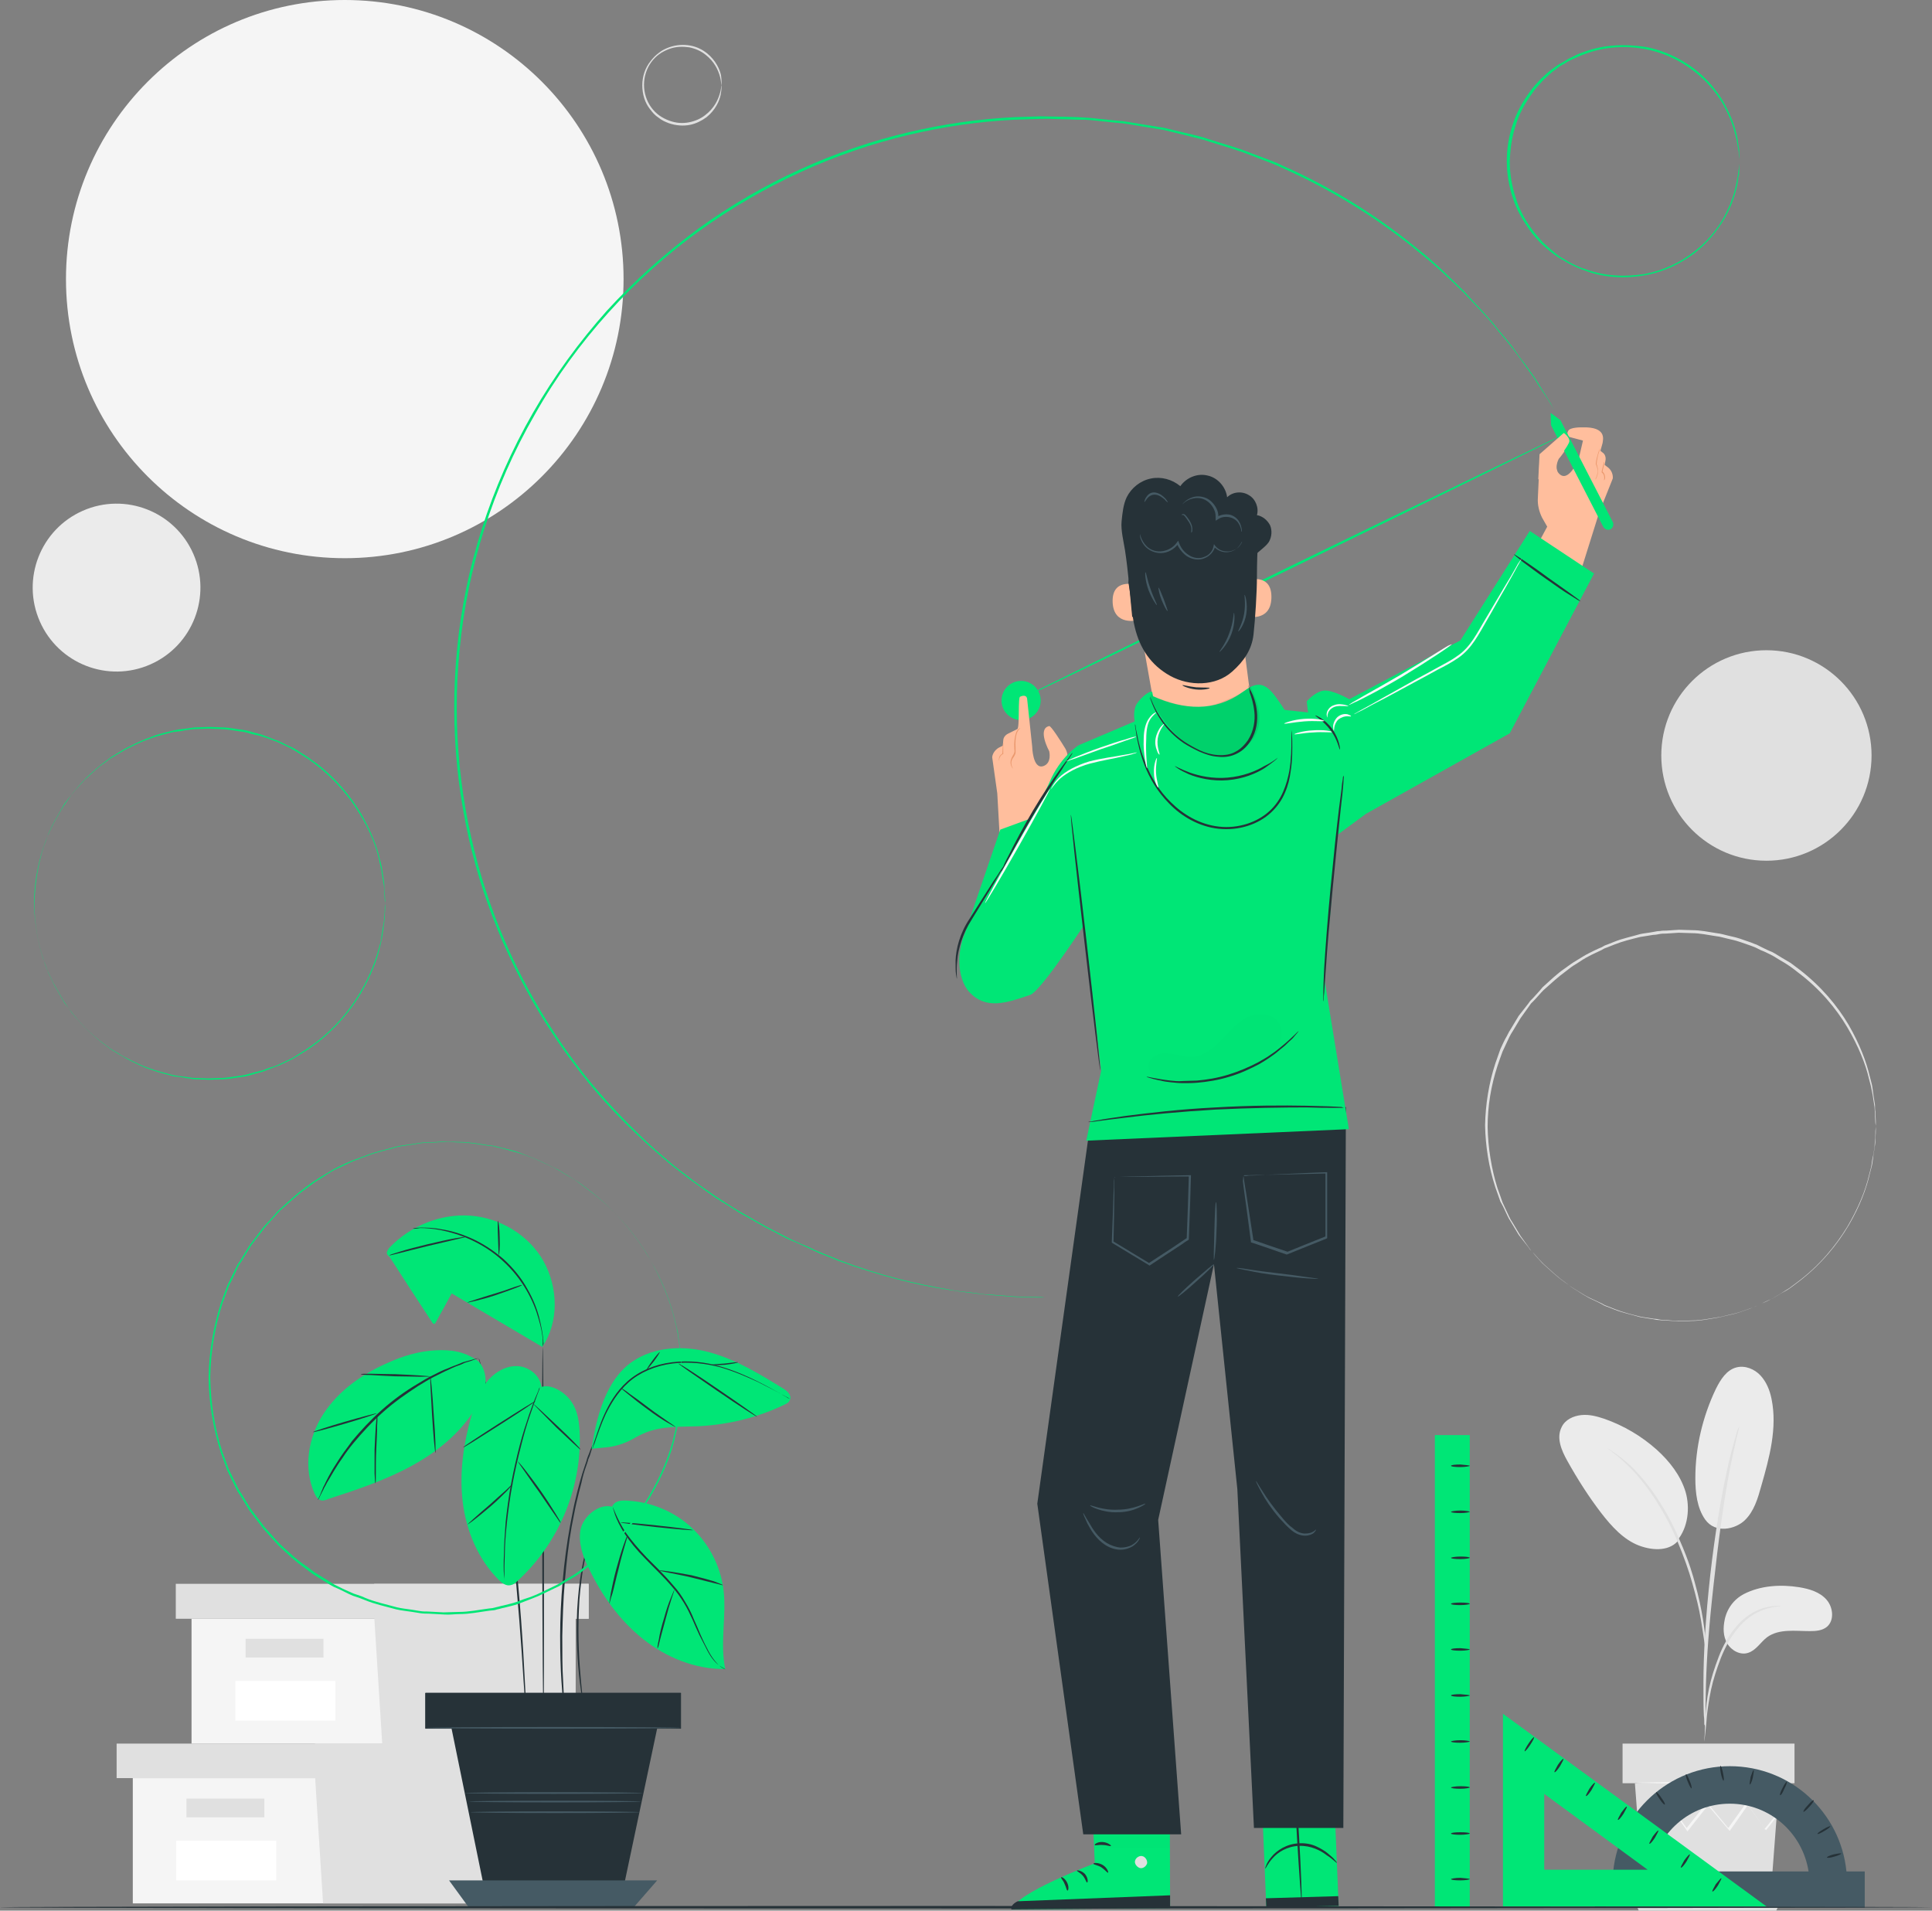 <svg width="364" height="360" viewBox="0 0 364 360" fill="none" xmlns="http://www.w3.org/2000/svg">
<rect x="0" y="0" width="364" height="360" fill="#808080" stroke="none"/>
<g clip-path="url(#clip0)">
<path d="M353.414 212.194C353.414 212.194 353.414 211.954 353.334 211.632C353.334 211.231 353.254 210.669 353.254 209.866C353.254 209.465 353.174 209.063 353.174 208.582C353.094 208.1 353.013 207.618 352.933 207.056C352.853 206.494 352.773 205.932 352.612 205.29C352.532 204.648 352.292 204.005 352.131 203.283C351.49 200.473 350.126 197.101 348.041 193.568C345.956 190.036 342.909 186.343 338.739 183.211C338.258 182.81 337.696 182.409 337.135 182.007C336.574 181.606 336.012 181.285 335.451 180.963C334.89 180.642 334.328 180.241 333.687 179.92C333.045 179.599 332.404 179.277 331.762 179.037C331.441 178.876 331.12 178.715 330.8 178.555C330.479 178.394 330.158 178.314 329.757 178.153C329.116 177.913 328.394 177.672 327.672 177.431C326.95 177.19 326.229 177.029 325.507 176.869C324.785 176.708 324.063 176.467 323.262 176.387C321.738 176.146 320.214 175.825 318.69 175.825C317.889 175.825 317.087 175.745 316.285 175.745C315.483 175.825 314.681 175.825 313.879 175.905C313.478 175.905 313.077 175.905 312.676 175.986C312.275 176.066 311.874 176.146 311.473 176.146C310.671 176.307 309.869 176.387 308.987 176.548C307.383 176.949 305.699 177.351 304.095 177.993L302.892 178.475C302.652 178.555 302.491 178.635 302.251 178.715L301.689 179.037C300.887 179.438 300.085 179.759 299.364 180.161C298.562 180.562 297.84 181.044 297.118 181.525C296.717 181.766 296.316 182.007 295.996 182.248L294.953 183.051C293.51 184.095 292.146 185.379 290.783 186.583C290.141 187.226 289.58 187.948 288.939 188.591L288.457 189.072L288.056 189.634L287.254 190.758L286.453 191.882L285.731 193.087L285.009 194.291L284.608 194.933C284.528 195.174 284.367 195.335 284.287 195.575C283.886 196.459 283.485 197.261 283.084 198.145C282.764 199.028 282.443 199.911 282.122 200.874C280.919 204.567 280.278 208.421 280.278 212.355C280.358 216.289 280.999 220.223 282.122 223.836C282.443 224.719 282.764 225.602 283.084 226.566C283.485 227.449 283.886 228.252 284.287 229.135L284.608 229.777L285.009 230.419L285.731 231.624L286.453 232.828L287.254 233.952L288.056 235.076L288.457 235.638L288.939 236.12C289.58 236.842 290.141 237.484 290.783 238.127C292.146 239.331 293.429 240.616 294.953 241.659L295.996 242.462C296.316 242.703 296.717 242.944 297.118 243.185C297.84 243.666 298.642 244.148 299.364 244.549C300.166 244.951 300.968 245.272 301.689 245.673L302.251 245.995C302.411 246.075 302.652 246.155 302.892 246.235L304.095 246.717C305.699 247.359 307.383 247.681 308.987 248.162C309.789 248.323 310.591 248.403 311.473 248.564C311.874 248.644 312.275 248.724 312.676 248.724C313.077 248.805 313.478 248.805 313.879 248.805C314.681 248.885 315.483 248.885 316.285 248.965C317.087 248.965 317.889 248.885 318.69 248.885C320.294 248.885 321.818 248.564 323.262 248.323C323.983 248.243 324.705 248.002 325.507 247.841C326.229 247.681 326.95 247.52 327.672 247.279C328.394 247.038 329.035 246.797 329.757 246.557C330.078 246.396 330.399 246.316 330.8 246.155C331.12 245.995 331.441 245.834 331.762 245.673C332.404 245.352 333.045 245.031 333.687 244.79C334.328 244.469 334.89 244.068 335.451 243.747C336.012 243.425 336.574 243.024 337.135 242.703C337.696 242.301 338.178 241.9 338.739 241.499C342.909 238.368 345.876 234.674 348.041 231.142C350.126 227.609 351.49 224.237 352.131 221.427C352.292 220.705 352.532 220.062 352.612 219.42C352.693 218.778 352.773 218.216 352.933 217.654C353.013 217.092 353.094 216.61 353.174 216.128C353.174 215.647 353.254 215.245 353.254 214.844C353.334 214.121 353.334 213.479 353.334 213.078C353.414 212.435 353.414 212.194 353.414 212.194C353.414 212.194 353.414 212.435 353.414 212.756C353.414 213.158 353.414 213.72 353.334 214.523C353.334 214.924 353.334 215.326 353.254 215.807C353.174 216.289 353.094 216.771 353.013 217.333C352.933 217.895 352.853 218.457 352.773 219.099C352.693 219.741 352.452 220.384 352.292 221.106C351.65 223.996 350.367 227.368 348.282 230.901C346.197 234.434 343.15 238.207 338.98 241.418C338.418 241.82 337.937 242.221 337.376 242.623C336.814 243.024 336.253 243.345 335.611 243.666C335.05 243.987 334.489 244.389 333.847 244.71C333.206 245.031 332.564 245.352 331.922 245.593C331.602 245.754 331.281 245.914 330.96 246.075C330.639 246.235 330.319 246.316 329.918 246.476C329.196 246.717 328.554 246.958 327.833 247.199C327.111 247.44 326.389 247.6 325.667 247.761C324.946 247.921 324.224 248.162 323.422 248.243C321.898 248.483 320.375 248.805 318.771 248.805C317.969 248.805 317.167 248.885 316.365 248.885C315.563 248.885 314.761 248.805 313.959 248.724C313.558 248.724 313.157 248.724 312.756 248.644C312.355 248.564 311.954 248.483 311.553 248.483C310.751 248.323 309.869 248.243 309.067 248.082C307.463 247.681 305.779 247.279 304.175 246.637L302.972 246.155C302.732 246.075 302.571 245.995 302.331 245.914L301.77 245.593C300.968 245.192 300.166 244.871 299.364 244.469C298.562 244.068 297.84 243.586 297.038 243.104C296.637 242.863 296.236 242.623 295.915 242.382L294.793 241.579C293.269 240.535 291.986 239.251 290.623 238.046C289.981 237.324 289.339 236.682 288.778 235.959L288.297 235.477L287.896 234.915L287.014 233.791L286.132 232.667L285.41 231.463L284.688 230.259L284.287 229.616L283.967 228.974C283.566 228.091 283.165 227.208 282.683 226.405C282.363 225.522 282.042 224.558 281.721 223.675C280.518 219.982 279.877 216.048 279.796 212.034C279.877 208.02 280.518 204.086 281.721 200.392C282.042 199.509 282.363 198.546 282.683 197.663C283.084 196.78 283.485 195.897 283.967 195.094C284.047 194.853 284.207 194.692 284.287 194.451L284.688 193.809L285.41 192.605L286.132 191.401L287.014 190.277L287.896 189.153L288.297 188.591L288.778 188.109C289.42 187.386 290.061 186.744 290.623 186.021C291.986 184.817 293.269 183.533 294.793 182.489L295.915 181.686C296.236 181.445 296.637 181.204 297.038 180.963C297.84 180.482 298.562 180 299.364 179.599C300.166 179.197 300.968 178.796 301.77 178.475L302.331 178.153C302.571 178.073 302.732 177.993 302.972 177.913L304.175 177.431C305.779 176.789 307.463 176.467 309.067 175.986C309.869 175.825 310.751 175.745 311.553 175.584C311.954 175.504 312.355 175.424 312.756 175.424C313.157 175.343 313.558 175.343 313.959 175.343C314.761 175.263 315.563 175.263 316.365 175.183C317.167 175.183 317.969 175.263 318.771 175.263C320.375 175.263 321.898 175.584 323.422 175.825C324.224 175.905 324.946 176.146 325.667 176.307C326.389 176.467 327.111 176.628 327.833 176.869C328.554 177.11 329.196 177.351 329.918 177.591C330.238 177.752 330.559 177.832 330.96 177.993C331.281 178.153 331.602 178.314 331.922 178.475C332.564 178.796 333.206 179.117 333.847 179.358C334.489 179.679 335.05 180.08 335.611 180.401C336.173 180.723 336.814 181.124 337.376 181.445C337.937 181.847 338.418 182.248 338.98 182.649C343.15 185.861 346.197 189.554 348.282 193.087C350.367 196.699 351.65 200.071 352.292 202.881C352.452 203.604 352.693 204.246 352.773 204.888C352.853 205.531 352.933 206.093 353.013 206.655C353.094 207.217 353.174 207.698 353.254 208.18C353.254 208.662 353.254 209.063 353.334 209.465C353.334 210.187 353.414 210.83 353.414 211.231C353.414 212.034 353.414 212.194 353.414 212.194Z" fill="#E0E0E0"/>
<path d="M64.957 105.174C93.967 105.174 117.484 81.63 117.484 52.587C117.484 23.544 93.967 0 64.957 0C35.947 0 12.43 23.544 12.43 52.587C12.43 81.63 35.947 105.174 64.957 105.174Z" fill="#F5F5F5"/>
<path d="M332.805 162.177C343.744 162.177 352.612 153.298 352.612 142.346C352.612 131.394 343.744 122.516 332.805 122.516C321.865 122.516 312.997 131.394 312.997 142.346C312.997 153.298 321.865 162.177 332.805 162.177Z" fill="#E0E0E0"/>
<path d="M28.32 125.193C36.306 121.678 39.934 112.345 36.422 104.349C32.91 96.353 23.589 92.721 15.602 96.237C7.615 99.753 3.987 109.085 7.499 117.081C11.011 125.077 20.332 128.709 28.32 125.193Z" fill="#EBEBEB"/>
<path d="M135.929 16.057C135.848 16.057 135.929 15.415 135.608 14.291C135.287 13.167 134.565 11.561 132.881 10.277C132.079 9.634 131.037 9.153 129.834 8.912C128.631 8.751 127.348 8.751 126.065 9.233C125.423 9.474 124.782 9.795 124.22 10.196C123.659 10.598 123.098 11.16 122.697 11.722C121.815 12.926 121.333 14.451 121.333 15.977C121.333 17.502 121.815 19.028 122.697 20.232C123.098 20.794 123.659 21.356 124.22 21.757C124.782 22.159 125.423 22.48 126.065 22.721C127.348 23.203 128.631 23.283 129.834 23.042C131.037 22.801 132.079 22.319 132.881 21.677C134.565 20.392 135.287 18.787 135.608 17.663C135.929 16.699 135.848 16.057 135.929 16.057C135.929 16.057 136.009 16.699 135.768 17.904C135.528 19.028 134.806 20.714 133.122 22.078C132.24 22.721 131.197 23.283 129.994 23.524C128.791 23.765 127.348 23.684 125.985 23.203C125.343 22.962 124.621 22.64 124.06 22.159C123.418 21.757 122.937 21.195 122.456 20.553C121.494 19.349 121.013 17.743 121.013 16.057C121.013 14.371 121.574 12.765 122.536 11.561C123.017 10.919 123.579 10.357 124.14 9.955C124.701 9.474 125.423 9.153 126.065 8.912C127.428 8.43 128.791 8.35 130.074 8.591C131.358 8.831 132.4 9.393 133.202 10.036C134.886 11.4 135.608 13.086 135.848 14.21C136.009 15.335 135.929 16.057 135.929 16.057Z" fill="#E0E0E0"/>
<path d="M25.02 335.031V358.635H59.343H97.275V335.031H25.02Z" fill="#F5F5F5"/>
<path d="M21.973 328.528V335.031H99.841V328.528H59.343H21.973Z" fill="#E0E0E0"/>
<path d="M60.867 358.635H97.275V335.031H99.841V328.528H59.343V334.469L60.867 358.635Z" fill="#E0E0E0"/>
<path d="M49.8 338.885H35.125V342.418H49.8V338.885Z" fill="#E0E0E0"/>
<path d="M52.046 346.833H33.2V354.3H52.046V346.833Z" fill="white"/>
<path d="M36.087 305.004V328.528H70.49H108.422V305.004H36.087Z" fill="#F5F5F5"/>
<path d="M33.12 298.421V305.004H110.908V298.421H70.49H33.12Z" fill="#E0E0E0"/>
<path d="M72.014 328.528H108.422V305.004H110.908V298.421H70.49V304.362L72.014 328.528Z" fill="#E0E0E0"/>
<path d="M60.947 308.778H46.272V312.31H60.947V308.778Z" fill="#E0E0E0"/>
<path d="M63.193 316.726H44.347V324.193H63.193V316.726Z" fill="white"/>
<path d="M328.554 300.348C331.682 298.742 335.451 298.501 338.98 299.063C340.904 299.384 342.829 299.946 344.112 301.392C345.395 302.837 345.636 305.326 344.192 306.53C343.31 307.252 342.107 307.333 340.984 307.333C338.258 307.333 335.21 306.851 332.965 308.457C331.682 309.42 330.88 310.946 329.356 311.427C327.913 311.909 326.229 311.026 325.427 309.661C324.625 308.296 324.625 306.69 324.946 305.165C324.946 305.245 325.347 302.034 328.554 300.348Z" fill="#EBEBEB"/>
<path d="M321.257 286.298C323.181 289.028 326.95 288.144 328.715 286.459C330.479 284.773 331.201 282.284 331.842 279.955C333.366 274.657 334.89 269.037 333.767 263.577C333.446 261.971 332.805 260.366 331.682 259.161C330.559 257.957 328.795 257.235 327.191 257.636C325.266 258.118 324.144 259.964 323.262 261.731C320.776 266.949 319.412 272.73 319.412 278.51C319.412 281.24 319.733 284.13 321.257 286.298Z" fill="#EBEBEB"/>
<path d="M315.964 290.312C318.049 287.823 318.45 284.13 317.568 281.079C316.605 277.948 314.52 275.299 312.115 273.131C309.228 270.562 305.94 268.635 302.331 267.351C300.887 266.869 299.444 266.467 297.92 266.628C296.397 266.789 294.873 267.511 294.231 268.876C293.189 270.883 294.151 273.211 295.274 275.219C297.199 278.671 299.284 281.963 301.689 285.094C303.614 287.583 305.859 290.071 308.746 291.195C311.714 292.319 314.761 292.159 316.285 290.152" fill="#EBEBEB"/>
<path d="M321.096 328.127C321.096 328.127 321.176 327.645 321.257 326.842C321.337 325.959 321.497 324.755 321.577 323.39C321.738 321.945 321.978 320.259 322.379 318.332C322.78 316.485 323.422 314.478 324.224 312.391C325.026 310.384 326.068 308.457 327.271 307.012C328.474 305.486 329.837 304.442 331.121 303.8C332.404 303.158 333.526 302.917 334.328 302.756C335.13 302.676 335.611 302.596 335.611 302.596C335.611 302.596 335.13 302.516 334.328 302.596C333.526 302.676 332.323 302.837 330.96 303.479C329.597 304.121 328.153 305.165 326.95 306.69C325.667 308.216 324.625 310.062 323.823 312.15C323.021 314.237 322.379 316.244 321.978 318.171C321.577 320.098 321.417 321.784 321.337 323.31C321.257 324.755 321.176 325.959 321.176 326.762C321.096 327.645 321.096 328.127 321.096 328.127Z" fill="#E0E0E0"/>
<path d="M321.337 325.477C321.337 325.477 321.337 325.236 321.337 324.915C321.337 324.514 321.337 323.952 321.337 323.229C321.337 321.784 321.337 319.697 321.417 317.128C321.577 311.989 321.978 306.369 322.861 298.501C323.662 291.115 324.785 282.525 325.908 276.905C326.148 275.62 326.389 274.496 326.63 273.452C326.87 272.409 327.031 271.606 327.191 270.883C327.351 270.241 327.512 269.679 327.592 269.277C327.672 268.876 327.672 268.715 327.672 268.715C327.672 268.715 327.592 268.876 327.432 269.277C327.271 269.679 327.111 270.241 326.95 270.883C326.71 271.606 326.549 272.409 326.229 273.452C325.988 274.416 325.667 275.62 325.427 276.824C324.304 281.882 323.101 288.947 322.219 296.815C321.337 304.683 320.936 311.829 320.936 317.047C320.936 319.616 320.936 321.784 321.016 323.229C321.096 323.872 321.096 324.434 321.096 324.915C321.337 325.236 321.337 325.477 321.337 325.477Z" fill="#E0E0E0"/>
<path d="M321.417 311.668C321.417 311.668 321.417 311.026 321.417 309.902C321.337 308.778 321.176 307.172 320.856 305.165C320.535 303.158 320.054 300.83 319.332 298.26C319.011 297.056 318.289 294.326 316.445 290.152C314.039 284.451 310.831 279.875 308.025 276.985C307.383 276.262 306.661 275.7 306.02 275.138C305.699 274.897 305.458 274.657 305.138 274.416C304.897 274.255 304.576 274.014 304.336 273.854C303.373 273.211 302.892 272.89 302.892 272.89C302.812 272.971 304.977 274.255 307.704 277.145C310.43 280.036 313.558 284.612 315.964 290.232C317.247 293.283 318.209 296.012 318.851 298.341C319.573 300.91 320.134 303.158 320.455 305.165C320.775 307.092 321.016 308.698 321.176 309.822C321.257 311.026 321.337 311.668 321.417 311.668Z" fill="#E0E0E0"/>
<path d="M308.025 335.995L309.468 355.022H333.767L335.21 335.995H308.025Z" fill="#E0E0E0"/>
<path d="M338.097 328.528H305.699V335.995H338.097V328.528Z" fill="#E0E0E0"/>
<path d="M305.699 354.3V356.387H307.223H337.536V354.3H305.699Z" fill="#EBEBEB"/>
<path d="M308.746 360L307.223 356.387H336.413L334.649 360H308.746Z" fill="#E0E0E0"/>
<path d="M334.729 342.257C334.729 342.257 334.729 342.337 334.649 342.417C334.569 342.578 334.408 342.739 334.248 342.899C333.927 343.381 333.446 343.943 332.805 344.746L332.724 344.826L332.644 344.746C331.762 343.541 330.559 341.855 329.196 339.929H329.436C328.394 341.374 327.271 343.06 325.988 344.826L325.908 344.987L325.748 344.826C324.464 343.301 323.101 341.695 321.658 340.009H321.898C321.818 340.089 321.738 340.17 321.658 340.33C320.375 341.936 319.172 343.461 318.049 344.906L317.889 345.067L317.808 344.906C316.605 343.14 315.403 341.534 314.36 340.009H314.52C312.836 341.936 311.393 343.541 310.27 344.826L310.19 344.906L310.11 344.826C309.548 343.863 309.147 343.14 308.746 342.578C308.586 342.337 308.506 342.177 308.426 342.016C308.345 341.855 308.345 341.775 308.345 341.775C308.345 341.775 308.426 341.855 308.506 341.936C308.586 342.096 308.746 342.257 308.907 342.498C309.228 343.06 309.709 343.782 310.27 344.665H310.11C311.232 343.381 312.596 341.775 314.28 339.768L314.36 339.608L314.44 339.768C315.483 341.213 316.686 342.899 317.889 344.585H317.648C318.771 343.14 320.054 341.615 321.257 340.009C321.337 339.929 321.417 339.848 321.497 339.688L321.577 339.527L321.658 339.688C323.101 341.374 324.464 343.06 325.748 344.585H325.507C326.79 342.819 327.913 341.213 328.955 339.768L329.035 339.608L329.116 339.768C330.479 341.695 331.682 343.381 332.564 344.665H332.404C333.045 343.943 333.526 343.301 333.847 342.899C334.007 342.739 334.168 342.578 334.248 342.417C334.649 342.257 334.729 342.257 334.729 342.257Z" fill="#F5F5F5"/>
<path d="M335.531 335.914C335.531 335.995 329.436 336.075 321.898 336.075C314.36 336.075 308.265 335.995 308.265 335.914C308.265 335.834 314.36 335.754 321.898 335.754C329.436 335.754 335.531 335.834 335.531 335.914Z" fill="#F5F5F5"/>
<path d="M336.734 356.548C336.734 356.628 330.078 356.708 321.898 356.708C313.718 356.708 307.062 356.628 307.062 356.548C307.062 356.467 313.718 356.387 321.898 356.387C330.158 356.387 336.734 356.467 336.734 356.548Z" fill="#F5F5F5"/>
<path d="M128.23 318.974H80.194V325.558H128.23V318.974Z" fill="#263238"/>
<path d="M128.31 325.718H80.114V318.974H128.31V325.718ZM80.274 325.558H128.15V319.135H80.274V325.558V325.558Z" fill="#263238"/>
<path d="M84.605 323.39L91.581 357.511H117.083L123.819 325.638L84.605 323.39Z" fill="#263238"/>
<path d="M84.605 354.3L88.293 359.358H119.409L123.819 354.3H84.605Z" fill="#455A64"/>
<path d="M102.408 324.434C102.327 324.434 102.167 308.617 102.167 289.108C102.087 269.599 102.167 253.782 102.247 253.782C102.327 253.782 102.488 269.599 102.488 289.108C102.488 308.617 102.488 324.434 102.408 324.434Z" fill="#263238"/>
<path d="M113.073 284.853C113.073 284.853 113.073 285.013 112.913 285.254C112.833 285.495 112.672 285.897 112.512 286.298C112.432 286.539 112.352 286.78 112.191 287.021C112.111 287.261 111.951 287.583 111.87 287.904C111.79 288.225 111.63 288.546 111.469 288.947C111.309 289.349 111.229 289.75 111.149 290.152C110.587 291.757 110.186 293.765 109.785 296.013C109.465 298.261 109.144 300.749 109.064 303.399C108.823 308.617 109.144 313.434 109.465 316.806C109.625 318.492 109.785 319.938 109.866 320.901C109.946 321.383 109.946 321.704 110.026 322.025C110.026 322.266 110.026 322.426 110.026 322.426C110.026 322.426 109.946 322.266 109.946 322.025C109.866 321.704 109.866 321.383 109.785 320.901C109.625 319.938 109.465 318.573 109.224 316.806C108.823 313.354 108.502 308.617 108.743 303.319C108.903 300.669 109.144 298.18 109.545 295.932C109.946 293.684 110.427 291.677 110.988 289.991C111.149 289.59 111.229 289.188 111.389 288.787C111.55 288.385 111.63 288.064 111.79 287.743C111.951 287.422 112.031 287.101 112.111 286.86C112.191 286.619 112.352 286.378 112.432 286.137C112.592 285.736 112.753 285.415 112.913 285.174C112.993 284.933 113.073 284.773 113.073 284.853Z" fill="#263238"/>
<path d="M111.87 272.007C111.87 272.007 111.79 272.168 111.71 272.489C111.55 272.89 111.389 273.372 111.229 273.934C111.149 274.255 110.988 274.576 110.828 274.978C110.748 275.379 110.587 275.781 110.427 276.262C110.106 277.145 109.785 278.189 109.545 279.393C109.384 279.955 109.224 280.598 109.064 281.24C108.903 281.882 108.743 282.525 108.583 283.247C108.262 284.612 108.021 286.137 107.7 287.663C107.139 290.794 106.738 294.246 106.417 297.939C106.097 301.632 106.016 305.085 105.936 308.296C105.936 311.508 105.936 314.318 106.097 316.726C106.177 317.93 106.177 319.054 106.257 319.938C106.337 320.901 106.337 321.704 106.417 322.426C106.497 323.069 106.497 323.55 106.497 323.952C106.497 324.273 106.497 324.514 106.497 324.514C106.497 324.514 106.417 324.353 106.417 323.952C106.337 323.55 106.337 323.069 106.257 322.426C106.177 321.784 106.097 320.901 106.016 319.938C105.936 318.974 105.856 317.93 105.776 316.726C105.615 314.318 105.535 311.427 105.535 308.216C105.535 305.004 105.696 301.472 106.016 297.859C106.337 294.166 106.818 290.714 107.38 287.583C107.7 286.057 107.941 284.532 108.262 283.167C108.422 282.444 108.583 281.802 108.743 281.16C108.903 280.517 109.064 279.875 109.224 279.313C109.545 278.109 109.866 277.145 110.186 276.182C110.347 275.7 110.507 275.299 110.587 274.897C110.748 274.496 110.828 274.175 110.988 273.854C111.229 273.211 111.389 272.73 111.55 272.409C111.79 272.168 111.87 272.007 111.87 272.007Z" fill="#263238"/>
<path d="M99.36 327.163C99.36 327.163 99.36 327.083 99.36 327.003C99.36 326.842 99.36 326.682 99.28 326.441C99.28 325.959 99.2 325.236 99.12 324.353C99.04 322.507 98.879 319.857 98.638 316.646C98.237 310.143 97.596 301.151 96.553 291.276C95.992 286.298 95.35 281.641 94.709 277.386C94.388 275.299 93.987 273.211 93.666 271.365C93.346 269.518 92.945 267.752 92.624 266.146C92.303 264.541 91.982 263.095 91.662 261.891C91.421 260.607 91.1 259.563 90.86 258.68C90.619 257.797 90.459 257.154 90.379 256.673C90.298 256.432 90.298 256.271 90.218 256.111C90.218 256.03 90.218 255.95 90.218 255.95C90.218 255.95 90.218 256.03 90.298 256.111C90.379 256.271 90.379 256.432 90.459 256.673C90.619 257.154 90.779 257.797 91.02 258.68C91.261 259.563 91.581 260.607 91.822 261.891C92.143 263.176 92.464 264.541 92.784 266.146C93.105 267.752 93.506 269.518 93.827 271.365C94.228 273.211 94.549 275.299 94.95 277.386C95.671 281.641 96.313 286.378 96.874 291.276C97.997 301.151 98.558 310.143 98.879 316.646C99.04 319.938 99.2 322.507 99.28 324.353C99.28 325.236 99.36 325.959 99.36 326.441C99.36 326.682 99.36 326.842 99.36 327.003C99.36 327.163 99.36 327.163 99.36 327.163Z" fill="#263238"/>
<path d="M102.007 261.329C101.766 259.081 99.521 257.395 97.275 257.395C95.03 257.395 92.945 258.76 91.581 260.526C90.218 262.293 89.416 264.46 88.855 266.628C87.331 271.927 86.529 277.467 87.171 282.926C87.812 288.385 90.058 293.765 93.907 297.618C94.549 298.261 95.35 298.903 96.233 298.662C96.714 298.582 97.115 298.261 97.436 297.939C105.134 290.955 109.545 280.598 109.224 270.241C109.144 268.153 108.903 265.986 107.781 264.3C106.658 262.453 103.931 260.687 102.007 261.329Z" fill="#00E676"/>
<path d="M85.246 243.426C84.204 245.352 83.161 247.279 82.118 249.126C82.038 249.286 81.958 249.447 81.798 249.447C81.637 249.447 81.477 249.286 81.397 249.126C78.59 244.871 75.783 240.535 73.057 236.28L74.981 235.156L85.246 243.426Z" fill="#00E676"/>
<g opacity="0.2">
<g opacity="0.2">
<g opacity="0.2">
<g opacity="0.2">
<path opacity="0.2" d="M85.246 243.426C84.204 245.352 83.161 247.279 82.118 249.126C82.038 249.286 81.958 249.447 81.798 249.447C81.637 249.447 81.477 249.286 81.397 249.126C78.59 244.871 75.783 240.535 73.057 236.28L74.981 235.156L85.246 243.426Z" fill="black"/>
</g>
</g>
</g>
</g>
<path d="M102.167 253.782C92.624 248.162 83.161 242.542 73.618 236.922C73.297 236.762 72.976 236.521 72.896 236.2C72.816 235.798 73.137 235.397 73.377 235.076C77.307 230.981 83.001 228.653 88.614 229.054C94.228 229.456 99.681 232.748 102.408 237.645C105.134 242.542 105.375 249.046 102.167 253.782Z" fill="#00E676"/>
<path d="M77.788 231.463C77.788 231.463 77.948 231.463 78.189 231.383C78.43 231.383 78.831 231.302 79.232 231.302C80.194 231.302 81.557 231.302 83.161 231.624C84.845 231.864 86.77 232.426 88.775 233.31C90.779 234.193 92.945 235.558 94.869 237.244C96.794 239.01 98.318 240.937 99.36 242.864C100.483 244.79 101.205 246.717 101.606 248.323C102.007 249.929 102.247 251.294 102.327 252.257C102.408 252.739 102.327 252.819 102.408 253.06C102.408 253.301 102.167 253.702 102.167 253.702C102.167 253.702 102.327 253.22 102.247 252.257C102.167 251.294 101.926 250.009 101.445 248.403C100.563 245.192 98.478 240.937 94.629 237.484C90.86 234.032 86.369 232.426 83.081 231.784C81.477 231.463 80.114 231.383 79.151 231.383C78.269 231.543 77.788 231.543 77.788 231.463Z" fill="#263238"/>
<path d="M98.318 242.141C98.318 242.221 97.756 242.462 96.874 242.783C95.992 243.104 94.709 243.586 93.266 244.068C91.822 244.55 90.539 244.871 89.576 245.112C88.614 245.352 88.053 245.433 88.053 245.433C88.053 245.352 88.614 245.192 89.576 244.871C90.619 244.55 91.822 244.148 93.185 243.747C94.549 243.345 95.751 242.944 96.794 242.542C97.756 242.221 98.318 242.061 98.318 242.141Z" fill="#263238"/>
<path d="M93.827 230.018C93.907 230.018 94.148 231.463 94.148 233.229C94.228 234.996 94.067 236.441 93.987 236.441C93.907 236.441 93.907 234.996 93.827 233.229C93.747 231.463 93.747 230.018 93.827 230.018Z" fill="#263238"/>
<path d="M73.377 236.521C73.377 236.441 74.179 236.2 75.462 235.798C76.746 235.397 78.59 234.915 80.595 234.434C82.6 233.952 84.444 233.55 85.807 233.31C87.171 233.069 87.973 232.988 87.973 232.988C87.973 233.069 87.171 233.229 85.807 233.55C84.524 233.872 82.68 234.273 80.675 234.755C78.67 235.236 76.826 235.718 75.543 236.039C74.179 236.36 73.377 236.601 73.377 236.521Z" fill="#263238"/>
<path d="M90.138 256.512C87.652 254.666 85.086 254.264 82.038 254.425C78.991 254.585 75.944 255.468 73.137 256.753C68.325 258.84 63.834 261.971 60.947 266.387C58.06 270.803 57.098 276.583 59.263 281.401C59.504 281.882 59.745 282.364 60.226 282.605C60.707 282.846 61.348 282.685 61.83 282.444C67.283 280.678 72.816 278.831 77.868 276.021C82.921 273.211 87.492 269.358 90.218 264.219C90.86 263.015 91.421 261.65 91.501 260.285C91.501 258.921 91.1 257.475 90.138 256.512Z" fill="#00E676"/>
<path d="M90.218 255.87C90.218 255.87 90.058 255.95 89.817 256.03C89.496 256.111 89.176 256.271 88.694 256.432C88.454 256.512 88.133 256.592 87.892 256.673C87.572 256.753 87.251 256.914 86.93 257.074C86.208 257.315 85.406 257.636 84.605 258.038C84.204 258.198 83.722 258.439 83.241 258.68C82.76 258.921 82.279 259.162 81.798 259.402C80.835 259.884 79.793 260.526 78.75 261.169C76.665 262.533 74.42 264.059 72.255 265.986C70.09 267.913 68.245 269.92 66.641 271.847C65.839 272.81 65.117 273.773 64.556 274.657C64.235 275.138 63.914 275.54 63.674 275.941C63.433 276.343 63.113 276.824 62.872 277.226C62.391 278.029 61.99 278.751 61.589 279.393C61.428 279.715 61.268 280.036 61.108 280.277C60.947 280.598 60.867 280.839 60.707 281.079C60.466 281.561 60.306 281.882 60.145 282.203C59.985 282.444 59.985 282.605 59.905 282.605C59.905 282.605 59.905 282.444 60.065 282.203C60.226 281.882 60.386 281.561 60.546 281.079C60.627 280.839 60.787 280.598 60.867 280.277C61.028 279.955 61.188 279.715 61.348 279.313C61.669 278.671 62.07 277.868 62.551 277.065C62.792 276.664 63.032 276.262 63.353 275.781C63.594 275.379 63.914 274.897 64.235 274.416C64.877 273.452 65.599 272.569 66.32 271.525C67.924 269.599 69.769 267.591 71.934 265.665C74.099 263.738 76.345 262.132 78.51 260.847C79.552 260.205 80.595 259.563 81.637 259.081C82.119 258.84 82.6 258.599 83.081 258.359C83.562 258.118 84.043 257.957 84.444 257.797C85.326 257.395 86.128 257.154 86.85 256.833C87.171 256.673 87.492 256.592 87.812 256.512C88.133 256.432 88.374 256.352 88.694 256.271C89.176 256.111 89.577 256.03 89.897 255.95C90.058 255.95 90.218 255.87 90.218 255.87Z" fill="#263238"/>
<path d="M70.972 266.307C70.972 266.387 68.325 267.27 65.037 268.234C61.749 269.197 59.023 269.92 58.943 269.839C58.943 269.759 61.589 268.876 64.877 267.913C68.245 266.949 70.972 266.227 70.972 266.307Z" fill="#263238"/>
<path d="M70.731 279.474C70.651 279.474 70.651 278.751 70.571 277.627C70.571 276.503 70.571 274.897 70.571 273.131C70.651 271.365 70.731 269.759 70.811 268.635C70.891 267.511 70.972 266.789 71.052 266.789C71.132 266.789 71.132 267.511 71.052 268.635C71.052 269.92 70.972 271.445 70.891 273.131C70.811 274.817 70.811 276.343 70.811 277.627C70.811 278.831 70.811 279.474 70.731 279.474Z" fill="#263238"/>
<path d="M82.038 273.773C81.958 273.773 81.637 270.562 81.397 266.548C81.156 262.533 80.996 259.322 81.076 259.322C81.156 259.322 81.477 262.533 81.718 266.548C82.038 270.482 82.119 273.773 82.038 273.773Z" fill="#263238"/>
<path d="M68.004 258.921C68.004 258.84 68.726 258.84 69.929 258.84C71.132 258.84 72.736 258.921 74.5 258.921C76.264 259.001 77.948 259.081 79.071 259.161C80.274 259.242 80.996 259.322 80.996 259.322C80.996 259.402 80.274 259.402 79.071 259.402C77.868 259.402 76.264 259.322 74.42 259.322C72.656 259.242 70.972 259.162 69.849 259.081C68.726 259.081 68.004 259.001 68.004 258.921Z" fill="#263238"/>
<path d="M95.11 298.341C95.11 298.341 95.11 298.18 95.03 297.939C95.03 297.618 95.03 297.297 94.95 296.815C94.869 295.852 94.869 294.487 94.95 292.801C94.95 291.115 95.11 289.028 95.27 286.78C95.511 284.532 95.832 282.043 96.313 279.474C96.794 276.905 97.355 274.496 97.917 272.328C98.478 270.161 99.12 268.234 99.681 266.548C100.242 264.942 100.724 263.657 101.124 262.774C101.285 262.373 101.445 262.052 101.525 261.731C101.606 261.49 101.686 261.409 101.686 261.409C101.686 261.409 101.686 261.57 101.606 261.811C101.525 262.052 101.365 262.453 101.205 262.855C100.884 263.738 100.403 265.022 99.841 266.708C99.28 268.314 98.719 270.241 98.157 272.489C97.596 274.657 97.035 277.065 96.553 279.634C96.072 282.203 95.751 284.692 95.511 286.86C95.27 289.108 95.11 291.115 95.11 292.801C95.03 294.487 95.03 295.852 95.03 296.815C95.03 297.297 95.03 297.618 95.03 297.939C95.11 298.18 95.11 298.341 95.11 298.341Z" fill="#263238"/>
<path d="M96.634 279.634C96.634 279.634 96.233 280.116 95.511 280.919C94.789 281.641 93.747 282.685 92.544 283.729C91.341 284.773 90.218 285.656 89.416 286.298C88.614 286.94 88.053 287.261 88.053 287.261C88.053 287.261 88.534 286.78 89.256 286.137C90.138 285.335 91.18 284.451 92.303 283.488C93.426 282.444 94.468 281.561 95.351 280.758C96.072 280.036 96.553 279.554 96.634 279.634Z" fill="#263238"/>
<path d="M105.615 286.94C105.535 286.94 105.134 286.298 104.412 285.254C103.611 284.13 102.648 282.685 101.606 281.16C100.483 279.634 99.521 278.189 98.719 277.065C97.997 276.021 97.516 275.379 97.596 275.379C97.596 275.379 98.157 275.941 98.959 276.985C99.761 278.029 100.804 279.393 101.926 280.999C103.049 282.605 104.012 284.13 104.653 285.174C105.295 286.218 105.696 286.86 105.615 286.94Z" fill="#263238"/>
<path d="M100.884 263.979C100.964 264.059 97.917 266.066 94.148 268.475C90.379 270.883 87.331 272.81 87.251 272.73C87.171 272.649 90.218 270.642 93.987 268.234C97.756 265.825 100.884 263.898 100.884 263.979Z" fill="#263238"/>
<path d="M109.384 273.131C109.304 273.211 107.299 271.285 104.813 268.956C102.408 266.548 100.483 264.541 100.483 264.541C100.563 264.46 102.568 266.387 105.054 268.715C107.54 271.044 109.465 273.051 109.384 273.131Z" fill="#263238"/>
<path d="M111.469 272.971L114.036 272.73C115.88 272.569 117.644 272.007 119.248 271.124C120.05 270.642 120.852 270.241 121.654 269.92C124.862 268.635 128.39 268.876 131.839 268.715C137.452 268.394 142.986 267.029 148.038 264.541C148.359 264.38 148.599 264.219 148.76 263.898C149.321 262.935 148.278 262.052 147.477 261.57C143.146 258.921 138.735 256.191 133.763 254.826C128.872 253.461 123.258 253.702 119.088 256.592C114.116 260.045 112.352 267.029 111.469 272.971Z" fill="#00E676"/>
<path d="M148.84 263.577C148.84 263.577 148.679 263.497 148.439 263.336C148.118 263.176 147.717 262.935 147.236 262.694C146.193 262.132 144.67 261.329 142.745 260.366C140.82 259.483 138.495 258.439 135.768 257.636C133.042 256.913 129.914 256.512 126.706 256.913C123.499 257.315 120.531 258.599 118.446 260.446C116.361 262.293 115.078 264.541 114.116 266.467C113.234 268.394 112.672 270.08 112.271 271.204C112.111 271.766 111.951 272.168 111.79 272.489C111.71 272.81 111.63 272.971 111.63 272.971C111.63 272.971 111.63 272.81 111.71 272.489C111.79 272.168 111.951 271.686 112.111 271.204C112.512 270.08 112.993 268.394 113.875 266.467C114.757 264.541 116.041 262.212 118.206 260.285C120.371 258.359 123.338 257.074 126.626 256.673C129.914 256.271 133.042 256.673 135.768 257.476C138.495 258.278 140.82 259.322 142.745 260.285C144.67 261.249 146.193 262.132 147.236 262.694C147.717 263.015 148.118 263.176 148.439 263.417C148.679 263.497 148.84 263.577 148.84 263.577Z" fill="#263238"/>
<path d="M142.665 266.949C142.585 267.029 139.217 264.862 135.127 262.052C131.037 259.242 127.749 256.994 127.829 256.914C127.909 256.833 131.277 259.001 135.367 261.811C139.377 264.541 142.665 266.869 142.665 266.949Z" fill="#263238"/>
<path d="M139.056 256.673C139.056 256.753 138.014 256.994 136.57 257.154C135.207 257.235 134.084 257.235 134.084 257.154C134.084 257.074 135.207 256.994 136.57 256.913C137.933 256.753 139.056 256.592 139.056 256.673Z" fill="#263238"/>
<path d="M124.301 254.746C124.381 254.746 123.9 255.549 123.178 256.512C122.456 257.395 121.895 258.118 121.814 258.118C121.734 258.118 122.215 257.315 122.937 256.351C123.579 255.468 124.22 254.746 124.301 254.746Z" fill="#263238"/>
<path d="M127.268 268.876C127.268 268.876 126.626 268.555 125.664 267.993C124.701 267.431 123.338 266.548 121.975 265.504C120.531 264.46 119.328 263.497 118.446 262.774C117.564 262.052 117.003 261.65 117.083 261.57C117.083 261.57 117.725 261.891 118.607 262.614C119.649 263.336 120.852 264.219 122.215 265.263C123.579 266.307 124.942 267.19 125.824 267.832C126.786 268.475 127.348 268.876 127.268 268.876Z" fill="#263238"/>
<path d="M115.319 283.889C112.833 283.247 109.946 285.656 109.384 288.145C108.903 290.633 109.785 293.203 110.908 295.451C113.314 300.509 116.682 305.245 121.093 308.778C125.503 312.31 131.037 314.558 136.65 314.478C135.608 309.661 136.891 304.603 136.33 299.706C135.848 295.451 133.844 291.356 130.796 288.305C127.749 285.254 123.659 283.327 119.329 282.846C117.725 282.685 115.96 282.444 115.319 283.889Z" fill="#00E676"/>
<path d="M136.65 314.558C136.65 314.558 136.49 314.478 136.33 314.398C136.089 314.237 135.768 314.077 135.447 313.756C134.646 313.194 133.763 312.07 133.042 310.544C132.641 309.822 132.24 308.938 131.759 308.055C131.358 307.172 130.876 306.128 130.475 305.165C129.994 304.121 129.513 303.078 128.872 302.034C128.23 300.99 127.508 299.946 126.626 298.983C124.942 296.976 123.098 295.29 121.574 293.684C119.97 292.079 118.687 290.473 117.725 289.028C116.762 287.583 116.201 286.298 115.88 285.415C115.72 284.933 115.64 284.612 115.559 284.371C115.479 284.13 115.479 283.97 115.479 283.97C115.479 283.97 115.64 284.451 116.041 285.335C116.442 286.218 117.003 287.422 117.965 288.867C118.928 290.232 120.291 291.838 121.814 293.443C123.418 295.049 125.183 296.735 126.867 298.742C127.749 299.706 128.471 300.749 129.112 301.873C129.754 302.917 130.315 304.041 130.716 305.085C131.197 306.128 131.598 307.092 131.999 308.055C132.4 308.938 132.801 309.822 133.202 310.544C133.924 312.07 134.806 313.194 135.528 313.836C136.169 314.237 136.65 314.478 136.65 314.558Z" fill="#263238"/>
<path d="M123.9 310.544C123.819 310.544 123.9 309.902 124.14 308.858C124.3 307.814 124.621 306.45 125.102 304.924C125.503 303.399 125.985 302.034 126.386 301.071C126.787 300.107 127.027 299.545 127.027 299.545C127.107 299.545 126.867 300.187 126.546 301.151C126.225 302.114 125.824 303.479 125.423 305.004C125.022 306.53 124.621 307.895 124.381 308.858C124.14 309.902 123.98 310.544 123.9 310.544Z" fill="#263238"/>
<path d="M136.169 298.662C136.169 298.742 135.528 298.501 134.405 298.26C133.362 298.02 131.919 297.618 130.235 297.217C128.631 296.815 127.107 296.575 126.065 296.334C125.022 296.093 124.3 296.013 124.3 295.932C124.3 295.852 125.022 295.932 126.065 296.093C127.187 296.253 128.631 296.494 130.315 296.815C131.919 297.217 133.443 297.618 134.485 297.939C135.528 298.341 136.169 298.582 136.169 298.662Z" fill="#263238"/>
<path d="M114.838 302.114C114.757 302.114 114.918 301.392 115.078 300.187C115.319 298.983 115.64 297.377 116.121 295.611C116.602 293.845 117.083 292.239 117.484 291.115C117.885 289.991 118.126 289.269 118.206 289.349C118.286 289.349 118.045 290.071 117.725 291.195C117.404 292.319 116.923 293.925 116.522 295.691C116.041 297.458 115.72 299.063 115.399 300.187C114.998 301.392 114.838 302.114 114.838 302.114Z" fill="#263238"/>
<path d="M130.556 288.305C130.556 288.385 127.508 288.145 123.739 287.743C119.97 287.342 116.923 286.94 116.923 286.86C116.923 286.78 119.97 287.021 123.739 287.422C127.508 287.823 130.556 288.225 130.556 288.305Z" fill="#263238"/>
<path d="M128.31 325.558C128.31 325.638 117.484 325.718 104.252 325.718C90.94 325.718 80.194 325.638 80.194 325.558C80.194 325.477 90.94 325.397 104.252 325.397C117.484 325.397 128.31 325.477 128.31 325.558Z" fill="#455A64"/>
<path d="M120.772 339.447C120.772 339.527 113.474 339.608 104.573 339.608C95.591 339.608 88.374 339.527 88.374 339.447C88.374 339.367 95.671 339.286 104.573 339.286C113.474 339.286 120.772 339.367 120.772 339.447Z" fill="#455A64"/>
<path d="M120.531 341.454C120.531 341.534 113.394 341.615 104.573 341.615C95.751 341.615 88.614 341.534 88.614 341.454C88.614 341.374 95.751 341.294 104.573 341.294C113.314 341.294 120.531 341.374 120.531 341.454Z" fill="#455A64"/>
<path d="M121.093 337.841C121.093 337.922 113.555 338.002 104.332 338.002C95.03 338.002 87.572 337.922 87.572 337.841C87.572 337.761 95.11 337.681 104.332 337.681C113.555 337.681 121.093 337.761 121.093 337.841Z" fill="#455A64"/>
<path d="M192.385 135.682C194.422 135.682 196.074 134.029 196.074 131.989C196.074 129.95 194.422 128.296 192.385 128.296C190.348 128.296 188.696 129.95 188.696 131.989C188.696 134.029 190.348 135.682 192.385 135.682Z" fill="#00E676"/>
<path d="M294.713 81.811C294.793 81.891 271.937 93.131 243.789 106.86C215.561 120.589 192.706 131.668 192.626 131.508C192.546 131.427 215.401 120.187 243.549 106.459C271.777 92.73 294.713 81.731 294.713 81.811Z" fill="#00E676"/>
<path d="M292.948 77.395C292.948 77.395 292.708 77.074 292.307 76.352C291.906 75.709 291.264 74.665 290.382 73.381C289.981 72.739 289.5 72.016 289.019 71.213C288.457 70.41 287.816 69.608 287.174 68.644C286.533 67.761 285.811 66.717 285.009 65.674C284.207 64.63 283.325 63.586 282.363 62.462C280.598 60.134 278.273 57.806 275.787 55.156C273.221 52.667 270.414 49.938 267.126 47.368C260.71 42.07 252.691 36.771 243.148 32.355C241.945 31.793 240.742 31.231 239.539 30.749C238.256 30.268 237.053 29.786 235.77 29.304C233.204 28.261 230.477 27.538 227.751 26.655C226.387 26.173 224.944 25.932 223.581 25.531C222.137 25.21 220.694 24.808 219.25 24.487C217.807 24.246 216.283 24.005 214.839 23.765C213.316 23.524 211.872 23.203 210.268 23.122C208.745 22.962 207.221 22.801 205.617 22.64L204.414 22.56H203.211C202.409 22.56 201.607 22.48 200.805 22.48C199.202 22.48 197.598 22.319 195.994 22.4C194.39 22.48 192.706 22.48 191.102 22.56C184.526 22.881 177.79 23.845 171.054 25.451C157.581 28.662 144.028 34.683 131.759 43.515C125.664 47.93 119.89 53.069 114.677 58.849C109.465 64.63 104.733 71.053 100.804 78.037C92.784 91.927 88.053 107.181 86.609 122.275C85.086 137.288 86.77 152.061 90.779 165.388C94.789 178.715 101.125 190.517 108.502 200.393C112.191 205.37 116.281 209.706 120.371 213.72C122.376 215.727 124.541 217.574 126.626 219.34C127.669 220.223 128.791 221.026 129.834 221.829C130.876 222.712 131.999 223.434 133.042 224.157C133.603 224.558 134.084 224.88 134.646 225.281C135.207 225.682 135.768 226.004 136.249 226.325C137.292 227.047 138.415 227.69 139.457 228.332C141.622 229.536 143.707 230.821 145.792 231.864C146.835 232.426 147.878 232.908 148.92 233.47C149.963 233.952 151.005 234.434 152.048 234.835C152.529 235.076 153.09 235.317 153.571 235.558C154.052 235.798 154.614 235.959 155.095 236.2C156.137 236.601 157.1 237.003 158.062 237.404C165.841 240.375 172.898 241.98 178.672 242.944C180.115 243.265 181.479 243.345 182.762 243.506C184.045 243.666 185.248 243.907 186.371 243.907C187.493 243.988 188.536 244.068 189.498 244.148C190.46 244.228 191.343 244.309 192.064 244.309C193.588 244.389 194.791 244.389 195.593 244.389C196.395 244.389 196.796 244.469 196.796 244.469C196.796 244.469 196.395 244.469 195.593 244.469C194.791 244.469 193.588 244.469 192.064 244.389C191.262 244.389 190.46 244.309 189.498 244.228C188.536 244.148 187.493 244.068 186.371 243.988C185.248 243.907 184.045 243.747 182.762 243.586C181.479 243.426 180.115 243.265 178.672 243.024C172.898 242.141 165.841 240.455 157.982 237.565C157.02 237.163 156.057 236.762 155.015 236.36C154.534 236.2 153.972 235.959 153.491 235.718C153.01 235.477 152.449 235.236 151.967 234.996C150.925 234.514 149.882 234.032 148.84 233.631C147.797 233.149 146.755 232.587 145.712 232.025C143.547 230.981 141.542 229.697 139.297 228.492C138.254 227.85 137.212 227.128 136.089 226.485C135.528 226.164 134.966 225.763 134.485 225.442C133.924 225.04 133.443 224.719 132.881 224.318C131.839 223.515 130.716 222.792 129.674 221.989C128.631 221.186 127.508 220.303 126.466 219.5C124.381 217.734 122.215 215.888 120.13 213.88C115.96 209.947 111.87 205.531 108.182 200.553C100.724 190.678 94.388 178.876 90.298 165.468C86.289 152.141 84.605 137.288 86.128 122.194C87.572 107.101 92.383 91.766 100.403 77.797C104.412 70.812 109.144 64.389 114.356 58.528C119.649 52.748 125.423 47.609 131.518 43.113C143.788 34.202 157.421 28.18 170.973 24.969C177.71 23.363 184.526 22.4 191.102 22.078C192.786 21.998 194.39 21.998 195.994 21.918C197.598 21.918 199.202 21.998 200.805 21.998C201.607 21.998 202.409 22.078 203.211 22.078L204.414 22.159L205.617 22.239C207.221 22.4 208.745 22.56 210.268 22.721C211.792 22.801 213.316 23.122 214.839 23.363C216.363 23.604 217.807 23.845 219.33 24.086C220.774 24.407 222.217 24.808 223.661 25.129C225.104 25.451 226.468 25.772 227.831 26.253C230.557 27.137 233.284 27.859 235.85 28.903C237.133 29.384 238.416 29.866 239.7 30.348C240.983 30.83 242.105 31.472 243.308 31.954C252.851 36.369 260.871 41.748 267.286 47.047C270.574 49.616 273.301 52.426 275.867 54.915C278.273 57.565 280.598 59.893 282.363 62.221C283.325 63.345 284.207 64.389 285.009 65.433C285.731 66.476 286.453 67.52 287.174 68.403C287.816 69.286 288.457 70.169 289.019 70.972C289.58 71.775 289.981 72.498 290.382 73.14C291.184 74.425 291.826 75.468 292.226 76.111C292.708 77.074 292.948 77.395 292.948 77.395Z" fill="#00E676"/>
<path d="M128.551 259.563C128.551 259.563 128.551 259.322 128.471 258.84C128.471 258.359 128.39 257.636 128.31 256.753C128.31 256.271 128.23 255.789 128.23 255.227C128.15 254.665 128.07 254.023 127.989 253.381C127.909 252.739 127.749 252.016 127.669 251.213C127.588 250.812 127.508 250.41 127.428 250.009C127.348 249.607 127.187 249.206 127.107 248.724C126.305 245.272 124.701 241.178 122.215 236.842C119.649 232.507 115.96 228.011 110.908 224.237C110.267 223.756 109.625 223.274 108.983 222.792C108.342 222.31 107.62 221.909 106.898 221.508C106.578 221.267 106.177 221.106 105.856 220.865C105.535 220.624 105.134 220.464 104.733 220.223C104.011 219.822 103.21 219.5 102.408 219.099C102.007 218.938 101.606 218.698 101.205 218.537C100.804 218.376 100.403 218.216 100.002 218.055C99.2 217.734 98.318 217.413 97.516 217.172C96.634 216.931 95.751 216.69 94.869 216.45C94.468 216.369 93.987 216.209 93.506 216.128C93.266 216.048 93.025 215.968 92.865 215.968L92.143 215.888C90.298 215.647 88.454 215.245 86.529 215.245C85.567 215.245 84.605 215.085 83.642 215.165C82.68 215.245 81.718 215.245 80.675 215.326C80.194 215.326 79.713 215.326 79.231 215.406C78.75 215.486 78.269 215.566 77.788 215.647C76.826 215.807 75.783 215.888 74.821 216.128C72.896 216.69 70.811 217.092 68.886 217.895C68.405 218.055 67.924 218.216 67.443 218.457C67.203 218.537 66.962 218.617 66.721 218.698L66 219.019C65.037 219.5 64.075 219.902 63.113 220.384C62.15 220.865 61.268 221.508 60.386 222.07C59.905 222.391 59.424 222.632 59.023 222.953L57.74 223.916C55.975 225.12 54.371 226.726 52.687 228.171C51.966 228.974 51.164 229.857 50.442 230.66L49.881 231.302L49.399 231.945L48.357 233.31L47.314 234.674L46.432 236.12L45.55 237.565L45.069 238.287C44.909 238.528 44.828 238.769 44.668 239.09C44.187 240.134 43.706 241.178 43.144 242.221C42.743 243.345 42.342 244.389 41.941 245.513C40.498 249.929 39.696 254.665 39.616 259.483C39.696 264.3 40.418 269.037 41.861 273.452C42.262 274.576 42.663 275.62 43.064 276.744C43.545 277.788 44.107 278.831 44.588 279.875L44.989 280.678L45.47 281.401L46.352 282.846L47.234 284.291L48.277 285.656L49.319 287.021L49.8 287.663L50.362 288.305C51.084 289.108 51.885 289.991 52.607 290.794C54.291 292.319 55.815 293.845 57.659 295.049L58.943 296.012C59.343 296.334 59.825 296.574 60.306 296.896C61.268 297.458 62.15 298.02 63.032 298.582C63.995 299.063 64.957 299.545 65.919 299.946L66.641 300.268C66.882 300.348 67.122 300.428 67.363 300.508C67.844 300.669 68.325 300.83 68.806 301.07C70.731 301.873 72.736 302.275 74.741 302.837C75.703 303.078 76.746 303.158 77.708 303.318C78.189 303.399 78.67 303.479 79.151 303.559C79.632 303.64 80.114 303.64 80.595 303.64C81.557 303.72 82.519 303.72 83.562 303.8C84.524 303.8 85.487 303.72 86.449 303.72C88.374 303.72 90.218 303.318 92.063 303.078L92.784 302.997C93.025 302.917 93.266 302.917 93.426 302.837C93.907 302.756 94.308 302.596 94.789 302.516C95.671 302.275 96.553 302.114 97.436 301.793C98.237 301.472 99.12 301.151 99.922 300.91C100.323 300.749 100.724 300.589 101.124 300.428C101.525 300.268 101.926 300.027 102.327 299.866C103.129 299.465 103.851 299.144 104.653 298.742C105.054 298.582 105.375 298.341 105.776 298.1C106.096 297.859 106.497 297.698 106.818 297.458C107.54 297.056 108.262 296.655 108.903 296.173C109.545 295.691 110.186 295.21 110.828 294.728C115.88 290.874 119.569 286.378 122.135 282.123C124.701 277.788 126.305 273.693 127.027 270.321C127.107 269.92 127.268 269.438 127.348 269.037C127.428 268.635 127.588 268.234 127.588 267.832C127.749 267.029 127.829 266.307 127.909 265.665C127.989 265.022 128.15 264.38 128.15 263.818C128.15 263.256 128.23 262.694 128.23 262.293C128.31 261.409 128.31 260.687 128.39 260.205C128.551 259.804 128.551 259.563 128.551 259.563C128.551 259.563 128.551 259.804 128.551 260.285C128.551 260.767 128.471 261.49 128.471 262.373C128.471 262.855 128.39 263.336 128.39 263.898C128.31 264.46 128.23 265.103 128.15 265.745C128.07 266.387 127.909 267.11 127.829 267.913C127.749 268.314 127.669 268.715 127.588 269.117C127.508 269.518 127.348 269.92 127.268 270.401C126.546 273.854 124.942 277.948 122.376 282.284C119.81 286.619 116.121 291.195 111.069 295.049C110.427 295.531 109.785 296.012 109.144 296.494C108.502 296.976 107.781 297.377 107.059 297.779C106.738 298.02 106.337 298.18 106.016 298.421C105.696 298.662 105.295 298.903 104.894 299.063C104.092 299.465 103.37 299.786 102.568 300.187C102.167 300.348 101.766 300.589 101.365 300.749C100.964 300.91 100.563 301.07 100.162 301.231C99.36 301.552 98.478 301.873 97.676 302.194C96.794 302.516 95.912 302.676 95.03 302.917C94.549 302.997 94.148 303.158 93.666 303.238C93.426 303.318 93.185 303.399 93.025 303.399L92.223 303.479C90.379 303.72 88.534 304.121 86.609 304.121C85.647 304.121 84.685 304.282 83.722 304.202C82.76 304.121 81.718 304.121 80.755 304.041C80.274 304.041 79.793 304.041 79.231 303.961C78.75 303.88 78.269 303.8 77.708 303.72C76.746 303.559 75.703 303.479 74.66 303.238C72.656 302.676 70.651 302.275 68.726 301.472C68.245 301.311 67.764 301.07 67.203 300.91C66.962 300.83 66.721 300.749 66.481 300.669L65.759 300.348C64.797 299.866 63.834 299.384 62.872 298.983C61.91 298.501 61.028 297.859 60.065 297.297C59.584 296.976 59.103 296.735 58.702 296.414L57.419 295.45C55.574 294.166 53.971 292.64 52.367 291.115C51.645 290.312 50.843 289.429 50.121 288.626L49.56 287.984L49.079 287.342L48.036 285.977L46.994 284.612L46.111 283.167L45.229 281.722L44.748 280.999L44.347 280.196C43.866 279.153 43.305 278.109 42.824 277.065C42.422 275.941 42.022 274.817 41.621 273.773C40.177 269.277 39.375 264.46 39.295 259.643C39.375 254.746 40.177 250.009 41.621 245.513C42.022 244.389 42.422 243.265 42.824 242.221C43.305 241.178 43.866 240.134 44.347 239.09C44.508 238.849 44.588 238.528 44.748 238.287L45.229 237.565L46.111 236.12L46.994 234.674L48.036 233.31L49.079 231.945L49.56 231.302L50.121 230.66C50.923 229.857 51.645 228.974 52.367 228.171C54.051 226.646 55.654 225.12 57.419 223.836L58.702 222.872C59.103 222.551 59.664 222.31 60.065 221.989C61.028 221.427 61.91 220.865 62.872 220.303C63.834 219.822 64.797 219.34 65.759 218.938L66.481 218.617C66.721 218.537 66.962 218.457 67.203 218.376C67.684 218.216 68.165 217.975 68.726 217.814C70.651 217.012 72.736 216.61 74.66 216.048C75.623 215.807 76.665 215.727 77.708 215.566C78.189 215.486 78.67 215.406 79.231 215.326C79.713 215.245 80.194 215.245 80.755 215.245C81.718 215.165 82.76 215.165 83.722 215.085C84.685 215.085 85.647 215.165 86.609 215.165C88.534 215.165 90.379 215.566 92.223 215.807L92.945 215.888C93.185 215.968 93.426 215.968 93.586 216.048C94.067 216.128 94.468 216.289 94.95 216.369C95.832 216.61 96.714 216.771 97.596 217.092C98.478 217.413 99.28 217.734 100.082 218.055C100.483 218.216 100.884 218.376 101.285 218.537C101.686 218.698 102.087 218.938 102.488 219.099C103.29 219.5 104.011 219.822 104.813 220.223C105.214 220.384 105.535 220.624 105.936 220.865C106.257 221.106 106.658 221.267 106.979 221.508C107.7 221.909 108.422 222.391 109.064 222.792C109.705 223.274 110.347 223.756 110.988 224.237C116.041 228.091 119.729 232.667 122.296 237.003C124.862 241.338 126.386 245.433 127.187 248.885C127.268 249.286 127.428 249.768 127.508 250.169C127.588 250.571 127.749 250.972 127.749 251.374C127.829 252.177 127.989 252.899 128.07 253.541C128.15 254.184 128.31 254.826 128.31 255.388C128.31 255.95 128.39 256.512 128.39 256.913C128.39 257.877 128.471 258.519 128.471 259.001C128.551 259.322 128.551 259.563 128.551 259.563Z" fill="#00E676"/>
<path d="M72.576 170.205C72.576 170.205 72.576 170.045 72.495 169.643C72.495 169.242 72.415 168.76 72.415 168.037C72.415 167.716 72.335 167.315 72.335 166.913C72.255 166.512 72.174 166.03 72.094 165.549C72.014 165.067 71.934 164.505 71.854 163.943C71.773 163.381 71.533 162.739 71.453 162.096C70.891 159.527 69.689 156.476 67.764 153.345C65.839 150.134 63.113 146.842 59.343 143.952C58.862 143.631 58.381 143.229 57.9 142.908C57.419 142.587 56.858 142.266 56.376 141.945C55.815 141.624 55.334 141.302 54.772 140.981C54.211 140.74 53.65 140.419 53.088 140.178C52.768 140.018 52.527 139.938 52.206 139.777C51.886 139.697 51.565 139.536 51.324 139.456C50.682 139.215 50.121 138.974 49.48 138.814C48.838 138.573 48.197 138.492 47.555 138.332C46.913 138.171 46.272 137.93 45.55 137.85C44.187 137.69 42.824 137.368 41.38 137.368C40.658 137.368 39.937 137.288 39.215 137.288C38.493 137.288 37.771 137.368 37.05 137.368C36.649 137.368 36.328 137.368 35.927 137.449L34.804 137.609C34.082 137.77 33.361 137.85 32.559 137.93C31.115 138.332 29.592 138.653 28.148 139.215C26.705 139.697 25.261 140.419 23.818 141.142C23.096 141.543 22.454 141.945 21.733 142.346C21.412 142.587 21.011 142.748 20.69 142.988L19.728 143.711C18.364 144.594 17.242 145.798 15.959 146.922C15.397 147.565 14.836 148.127 14.274 148.769L13.874 149.251L13.473 149.732L12.751 150.776L12.029 151.82L11.387 152.864L10.746 153.988L10.425 154.55L10.104 155.112C9.703 155.914 9.383 156.637 8.982 157.44C8.661 158.243 8.42 159.046 8.1 159.848C7.057 163.14 6.416 166.673 6.416 170.205C6.496 173.818 7.057 177.27 8.1 180.562C8.42 181.365 8.661 182.168 8.982 182.971C9.383 183.773 9.703 184.496 10.104 185.299L10.425 185.861L10.746 186.423L11.387 187.547L12.029 188.671L12.751 189.715L13.473 190.758L13.874 191.24L14.274 191.722C14.836 192.364 15.397 192.926 15.959 193.568C17.162 194.692 18.364 195.816 19.728 196.78L20.69 197.502C21.011 197.743 21.332 197.904 21.733 198.145C22.454 198.546 23.096 199.028 23.818 199.349C25.261 200.071 26.624 200.794 28.148 201.276C29.592 201.838 31.115 202.159 32.559 202.56C33.281 202.721 34.002 202.801 34.804 202.881L35.927 203.042C36.328 203.122 36.649 203.122 37.05 203.122C37.771 203.122 38.493 203.203 39.215 203.203C39.937 203.203 40.658 203.122 41.38 203.122C42.824 203.122 44.187 202.801 45.55 202.641C46.272 202.56 46.913 202.319 47.555 202.159C48.197 201.998 48.838 201.838 49.48 201.677C50.121 201.436 50.682 201.195 51.324 201.035C51.645 200.955 51.966 200.794 52.206 200.714C52.527 200.553 52.768 200.473 53.088 200.312C53.65 200.071 54.211 199.75 54.772 199.509C55.334 199.269 55.815 198.867 56.376 198.546C56.858 198.225 57.419 197.904 57.9 197.583C58.381 197.261 58.862 196.86 59.343 196.539C63.113 193.729 65.839 190.357 67.764 187.145C69.689 183.934 70.811 180.883 71.453 178.394C71.613 177.752 71.854 177.19 71.854 176.548C71.934 175.986 72.014 175.424 72.094 174.942C72.174 174.46 72.255 173.979 72.335 173.577C72.335 173.176 72.415 172.774 72.415 172.453C72.495 171.811 72.495 171.249 72.495 170.847C72.576 170.366 72.576 170.205 72.576 170.205C72.576 170.205 72.576 170.366 72.576 170.767C72.576 171.169 72.576 171.65 72.495 172.373C72.495 172.694 72.495 173.095 72.415 173.497C72.415 173.898 72.255 174.38 72.255 174.862C72.174 175.343 72.094 175.905 72.014 176.467C71.934 177.029 71.773 177.672 71.613 178.314C71.052 180.883 69.849 183.934 68.004 187.145C66.08 190.357 63.353 193.729 59.584 196.619C59.103 196.94 58.622 197.342 58.141 197.663C57.659 197.984 57.098 198.305 56.617 198.626C56.056 198.947 55.574 199.269 55.013 199.59C54.452 199.831 53.89 200.152 53.329 200.393C53.008 200.553 52.768 200.633 52.447 200.794C52.126 200.874 51.805 201.035 51.565 201.115C50.923 201.356 50.362 201.597 49.72 201.838C49.079 202.079 48.437 202.159 47.796 202.4C47.154 202.56 46.513 202.801 45.791 202.881C44.427 203.042 43.064 203.363 41.621 203.363C40.899 203.363 40.177 203.443 39.455 203.443C38.734 203.443 38.012 203.363 37.29 203.363C36.889 203.363 36.568 203.363 36.167 203.283L35.045 203.122C34.323 202.962 33.521 202.881 32.799 202.801C31.356 202.4 29.832 202.079 28.389 201.517C26.865 201.035 25.502 200.312 24.058 199.59C23.336 199.188 22.695 198.787 21.973 198.385C21.652 198.145 21.251 197.984 20.931 197.743L19.968 197.021C18.605 196.057 17.402 194.933 16.199 193.809C15.638 193.167 15.076 192.605 14.515 191.963L14.114 191.481L13.713 190.999L12.911 189.955L12.109 188.912L11.468 187.788L10.826 186.664L10.505 186.102L10.185 185.54C9.784 184.737 9.463 184.014 9.062 183.211C8.741 182.409 8.42 181.606 8.18 180.723C7.057 177.351 6.496 173.818 6.496 170.205C6.576 166.592 7.137 163.06 8.18 159.688C8.501 158.885 8.821 158.002 9.062 157.199C9.463 156.396 9.784 155.593 10.185 154.871L10.505 154.309L10.826 153.747L11.468 152.623L12.109 151.499L12.911 150.455L13.713 149.411L14.114 148.93L14.515 148.448C15.076 147.806 15.638 147.163 16.199 146.601C17.402 145.477 18.605 144.353 19.968 143.39L20.931 142.667C21.251 142.426 21.652 142.266 21.973 142.025C22.695 141.624 23.336 141.142 24.058 140.821C25.502 140.098 26.945 139.376 28.389 138.894C29.832 138.252 31.356 138.011 32.799 137.609C33.521 137.449 34.323 137.368 35.045 137.288L36.167 137.128C36.568 137.047 36.889 137.047 37.29 137.047C38.012 137.047 38.734 136.967 39.455 136.967C40.177 136.967 40.899 137.047 41.621 137.047C43.064 137.047 44.427 137.368 45.791 137.529C46.513 137.609 47.154 137.85 47.796 138.011C48.437 138.171 49.079 138.332 49.72 138.573C50.362 138.814 51.003 139.054 51.565 139.295C51.886 139.376 52.206 139.536 52.447 139.616C52.768 139.777 53.008 139.857 53.329 140.018C53.89 140.339 54.452 140.58 55.013 140.821C55.574 141.062 56.136 141.463 56.617 141.784C57.178 142.105 57.659 142.426 58.141 142.748C58.622 143.149 59.103 143.47 59.584 143.791C63.353 146.682 66.08 150.054 68.004 153.265C69.849 156.476 71.052 159.527 71.613 162.096C71.773 162.739 71.934 163.301 72.014 163.943C72.094 164.505 72.174 165.067 72.255 165.549C72.335 166.03 72.415 166.512 72.415 166.913C72.415 167.315 72.415 167.716 72.495 168.037C72.495 168.76 72.576 169.242 72.576 169.643C72.576 169.964 72.576 170.205 72.576 170.205Z" fill="#00E676"/>
<path d="M327.672 30.348C327.672 30.348 327.672 30.268 327.672 30.027C327.672 29.786 327.592 29.465 327.592 28.983C327.592 28.742 327.592 28.501 327.512 28.261C327.512 28.02 327.432 27.698 327.351 27.377C327.271 26.735 327.111 25.932 326.87 25.129C326.469 23.443 325.667 21.436 324.464 19.349C323.181 17.261 321.417 15.094 318.931 13.247C316.525 11.4 313.398 9.875 309.869 9.233C306.341 8.591 302.331 8.751 298.562 10.196C297.599 10.517 296.717 10.999 295.755 11.4C295.274 11.641 294.873 11.963 294.392 12.203C293.911 12.444 293.51 12.765 293.109 13.086C292.226 13.649 291.505 14.451 290.703 15.174C289.981 15.977 289.179 16.78 288.618 17.663C287.335 19.429 286.212 21.436 285.57 23.604C284.849 25.772 284.528 28.1 284.448 30.428C284.448 32.757 284.849 35.085 285.57 37.252C286.212 39.42 287.335 41.427 288.618 43.194C289.259 44.077 289.981 44.88 290.703 45.682C291.505 46.405 292.307 47.128 293.109 47.77C293.51 48.091 293.911 48.412 294.392 48.653C294.873 48.894 295.274 49.215 295.755 49.456C296.717 49.938 297.599 50.419 298.562 50.66C302.331 52.105 306.341 52.186 309.869 51.624C313.398 50.981 316.525 49.456 318.931 47.609C321.417 45.763 323.181 43.595 324.464 41.508C325.667 39.42 326.469 37.413 326.87 35.727C327.111 34.924 327.191 34.121 327.351 33.479C327.432 33.158 327.432 32.837 327.512 32.596C327.512 32.355 327.512 32.034 327.592 31.873C327.592 31.472 327.672 31.07 327.672 30.83C327.672 30.509 327.672 30.348 327.672 30.348C327.672 30.348 327.672 30.428 327.672 30.669C327.672 30.91 327.672 31.231 327.672 31.713C327.672 31.954 327.672 32.194 327.672 32.516C327.672 32.757 327.592 33.078 327.512 33.399C327.432 34.041 327.351 34.844 327.111 35.647C326.71 37.333 325.988 39.34 324.705 41.508C323.422 43.595 321.658 45.843 319.172 47.77C316.686 49.616 313.558 51.222 309.949 51.864C306.341 52.507 302.331 52.426 298.401 50.901C297.439 50.58 296.477 50.098 295.514 49.616C295.033 49.376 294.632 49.054 294.151 48.814C293.67 48.573 293.269 48.252 292.788 47.93C291.906 47.288 291.104 46.566 290.302 45.843C289.58 45.04 288.778 44.237 288.137 43.274C286.853 41.427 285.651 39.42 285.009 37.252C284.287 35.085 283.886 32.676 283.886 30.348C283.886 27.939 284.287 25.611 285.009 23.443C285.731 21.195 286.853 19.188 288.137 17.422C288.778 16.459 289.58 15.656 290.302 14.853C291.104 14.13 291.906 13.327 292.788 12.765C293.189 12.444 293.67 12.123 294.151 11.882C294.632 11.641 295.033 11.32 295.514 11.079C296.477 10.598 297.359 10.116 298.401 9.795C302.251 8.35 306.341 8.269 309.949 8.831C313.558 9.474 316.686 11.079 319.172 12.926C321.658 14.853 323.422 17.02 324.705 19.188C325.908 21.356 326.71 23.363 327.111 25.049C327.351 25.852 327.432 26.655 327.512 27.297C327.592 27.618 327.592 27.939 327.672 28.18C327.672 28.421 327.672 28.742 327.672 28.983C327.672 29.384 327.672 29.786 327.672 30.027C327.672 30.268 327.672 30.348 327.672 30.348Z" fill="#00E676"/>
<path d="M194.47 140.66C194.47 140.66 194.55 144.996 196.555 144.353C198.239 143.791 197.678 141.543 197.678 141.543C197.678 141.543 195.352 137.288 197.678 136.806C197.999 136.726 199.843 139.616 200.725 141.062C201.046 141.624 201.206 142.266 201.046 142.828L199.683 149.572C199.442 150.856 198.801 151.98 197.999 152.944L196.716 154.389L197.598 157.841L188.536 160.972L187.894 149.492L186.932 142.667C187.012 141.945 187.493 141.302 188.135 140.901L188.937 140.5L189.017 139.536C189.017 138.974 189.418 138.492 189.899 138.252L190.38 138.011L191.663 137.368C192.145 137.128 191.744 131.106 192.225 131.267C192.225 131.267 193.267 130.705 193.508 131.588" fill="#FFBE9D"/>
<path d="M188.295 143.39C188.295 143.39 188.215 143.229 188.295 142.908C188.375 142.667 188.536 142.266 188.937 142.105H189.017V142.025C189.017 141.945 189.017 141.945 189.017 141.864C189.017 140.901 189.017 140.018 189.017 140.018C188.937 140.018 188.937 140.821 188.857 141.864C188.857 141.945 188.857 141.945 188.857 142.025L188.937 141.945C188.456 142.186 188.215 142.587 188.215 142.908C188.135 143.229 188.295 143.39 188.295 143.39Z" fill="#EB996E"/>
<path d="M192.225 137.208C192.225 137.208 191.824 137.449 191.583 138.171C191.343 138.814 191.262 139.857 191.343 140.981C191.343 141.222 191.343 141.543 191.343 141.864C191.262 142.186 191.102 142.426 191.022 142.587C190.701 142.988 190.541 143.39 190.541 143.711C190.541 144.434 190.861 144.755 190.861 144.835C190.861 144.835 190.46 144.514 190.38 143.711C190.38 143.31 190.541 142.828 190.781 142.426C190.942 142.186 191.022 142.025 191.102 141.784C191.182 141.543 191.102 141.302 191.102 140.981C191.022 139.857 191.182 138.814 191.423 138.091C191.663 137.368 192.225 137.128 192.225 137.208Z" fill="#EB996E"/>
<path d="M237.534 334.228L238.577 359.358L252.21 359.117L251.167 333.907L237.534 334.228Z" fill="#00E676"/>
<path d="M245.233 358.314C245.313 358.314 245.153 352.774 244.752 346.03C244.351 339.206 243.95 333.747 243.87 333.747C243.789 333.747 243.95 339.286 244.351 346.03C244.752 352.774 245.153 358.314 245.233 358.314Z" fill="#263238"/>
<path d="M238.497 357.672L252.13 357.27L252.21 359.117L238.577 359.358L238.497 357.672Z" fill="#263238"/>
<path d="M251.889 351.008C251.889 351.008 251.809 350.767 251.488 350.446C251.247 350.125 250.766 349.723 250.205 349.242C249.644 348.76 248.842 348.278 247.959 347.877C247.077 347.475 245.955 347.235 244.752 347.315C242.426 347.395 240.501 348.68 239.539 349.884C239.058 350.446 238.737 351.008 238.577 351.409C238.416 351.811 238.336 352.052 238.416 352.052C238.497 352.052 238.817 351.169 239.78 350.125C240.742 349.001 242.506 347.877 244.752 347.797C246.997 347.716 248.842 348.68 249.964 349.563C251.247 350.366 251.809 351.088 251.889 351.008Z" fill="#263238"/>
<g opacity="0.3">
<g opacity="0.3">
<g opacity="0.3">
<path opacity="0.3" d="M251.488 341.053L251.568 343.782L237.935 344.103L237.855 342.016L251.488 341.053Z" fill="black"/>
</g>
</g>
</g>
<path d="M205.617 335.754L206.259 351.088C206.259 351.088 190.942 356.869 190.781 359.759L220.453 359.518L220.373 335.593L205.617 335.754Z" fill="#00E676"/>
<path d="M215.24 349.723C215.802 349.884 216.203 350.526 216.123 351.088C215.962 351.65 215.321 352.132 214.759 351.971C214.198 351.811 213.637 351.088 213.877 350.526C214.037 349.964 214.839 349.483 215.401 349.804" fill="#E0E0E0"/>
<path d="M220.453 359.518V357.11L191.744 358.234C191.744 358.234 190.38 358.796 190.541 359.759L220.453 359.518Z" fill="#263238"/>
<path d="M206.018 351.169C206.018 351.329 206.74 351.409 207.462 351.811C208.183 352.293 208.584 352.855 208.745 352.855C208.905 352.855 208.664 351.971 207.782 351.409C206.82 350.847 205.938 351.008 206.018 351.169Z" fill="#263238"/>
<path d="M202.891 352.453C202.891 352.614 203.532 352.855 204.013 353.417C204.494 353.979 204.655 354.701 204.815 354.701C204.976 354.701 205.056 353.898 204.414 353.095C203.692 352.373 202.891 352.373 202.891 352.453Z" fill="#263238"/>
<path d="M201.126 356.227C201.287 356.227 201.447 355.504 201.046 354.701C200.645 353.898 200.004 353.577 199.923 353.738C199.843 353.898 200.324 354.3 200.565 354.942C200.886 355.584 200.966 356.227 201.126 356.227Z" fill="#263238"/>
<path d="M206.259 347.636C206.339 347.797 206.98 347.556 207.782 347.636C208.584 347.636 209.226 347.957 209.306 347.797C209.386 347.716 208.745 347.154 207.782 347.074C206.82 346.994 206.178 347.476 206.259 347.636Z" fill="#263238"/>
<path d="M205.697 344.344C205.697 344.425 206.259 344.505 207.221 344.344C207.702 344.264 208.183 344.104 208.825 343.863C209.146 343.702 209.386 343.542 209.707 343.381C209.867 343.301 210.028 343.22 210.188 343.06C210.349 342.899 210.429 342.498 210.268 342.257C210.108 342.016 209.867 341.936 209.627 341.936C209.386 341.936 209.226 342.016 209.065 342.016C208.745 342.096 208.424 342.177 208.103 342.337C207.542 342.578 207.061 342.899 206.74 343.22C206.018 343.863 205.778 344.425 205.858 344.425C205.938 344.505 206.259 344.023 206.98 343.461C207.301 343.22 207.782 342.899 208.344 342.658C208.584 342.578 208.905 342.418 209.226 342.418C209.547 342.337 209.787 342.337 209.867 342.498C209.867 342.578 209.867 342.578 209.867 342.658C209.787 342.739 209.707 342.819 209.547 342.899C209.306 343.06 208.985 343.22 208.745 343.381C208.264 343.622 207.702 343.863 207.301 343.943C206.259 344.184 205.697 344.264 205.697 344.344Z" fill="#263238"/>
<path d="M205.858 344.505C205.938 344.505 206.179 344.023 206.259 343.06C206.259 342.578 206.259 342.016 206.018 341.454C205.938 341.133 205.778 340.812 205.617 340.571C205.457 340.25 205.216 339.848 204.655 339.848C204.334 339.848 204.093 340.089 204.013 340.25C203.933 340.491 203.933 340.651 203.853 340.812C203.773 341.133 203.773 341.534 203.853 341.856C203.933 342.498 204.254 343.06 204.494 343.381C205.056 344.184 205.697 344.344 205.697 344.264C205.778 344.184 205.216 343.943 204.815 343.14C204.575 342.739 204.414 342.257 204.334 341.695C204.334 341.454 204.334 341.133 204.334 340.812C204.414 340.491 204.494 340.25 204.655 340.25C204.815 340.25 205.056 340.491 205.216 340.732C205.377 340.972 205.457 341.294 205.617 341.534C205.778 342.096 205.858 342.578 205.938 343.06C205.938 343.943 205.778 344.505 205.858 344.505Z" fill="#263238"/>
<g opacity="0.3">
<g opacity="0.3">
<g opacity="0.3">
<path opacity="0.3" d="M220.453 344.746V348.198H206.098V345.067L220.453 344.746Z" fill="black"/>
</g>
</g>
</g>
<path d="M218.528 138.974L236.572 138.733L234.567 123.318C234.567 123.318 235.77 123.078 235.85 116.334C235.93 109.67 236.251 98.269 236.251 98.269C228.472 94.978 219.571 96.102 212.915 101.24L211.952 102.043L218.528 138.974Z" fill="#FFBE9D"/>
<path d="M214.037 110.232C213.957 110.152 209.466 108.867 209.627 113.443C209.787 118.02 214.358 116.896 214.358 116.815C214.278 116.655 214.037 110.232 214.037 110.232Z" fill="#FFBE9D"/>
<path d="M235.529 109.269C235.61 109.188 239.7 108.145 239.539 112.721C239.379 117.297 234.808 116.173 234.808 116.093C234.808 115.932 235.529 109.269 235.529 109.269Z" fill="#FFBE9D"/>
<path d="M212.594 109.75C213.316 113.604 213.155 115.611 213.797 118.18C214.759 122.194 216.844 125.326 220.453 127.333C224.062 129.34 229.034 129.34 232.161 126.53C234.327 124.603 235.85 122.435 236.171 119.545C236.492 116.655 236.813 111.597 236.813 108.707C236.813 103.488 237.214 98.51 237.214 98.51L222.297 95.781L213.797 100.839L212.594 109.75Z" fill="#263238"/>
<path d="M227.911 129.661C227.911 129.741 226.788 130.062 225.265 129.902C223.821 129.741 222.698 129.179 222.779 129.099C222.859 129.019 223.901 129.34 225.345 129.5C226.788 129.581 227.911 129.5 227.911 129.661Z" fill="#263238"/>
<path d="M213.316 116.253C212.915 112.319 212.594 107.823 211.952 103.649C211.712 102.123 211.151 99.875 211.311 98.269C211.471 96.664 211.632 95.058 212.273 93.693C213.155 91.927 214.839 90.562 216.844 90.161C218.769 89.759 220.854 90.321 222.378 91.606C223.5 90 225.585 89.117 227.51 89.599C229.435 90 230.958 91.766 231.199 93.693C232.241 92.649 234.006 92.489 235.289 93.292C236.572 94.014 237.213 95.7 236.813 97.065C237.855 97.226 238.817 98.028 239.299 98.992C239.699 99.955 239.619 101.16 239.058 102.123C238.336 103.167 237.133 103.809 236.331 104.773C235.449 105.977 235.369 107.663 236.091 108.867" fill="#263238"/>
<path d="M234.006 102.043C234.006 102.043 234.006 102.203 233.845 102.444C233.685 102.685 233.444 103.087 232.963 103.408C232.482 103.729 231.841 104.05 231.039 104.05C230.237 104.05 229.355 103.729 228.633 102.926L228.954 102.846C228.793 103.809 227.991 104.773 226.949 105.174C225.906 105.656 224.543 105.415 223.581 104.773C222.698 104.13 222.057 103.247 221.656 102.284L222.057 102.364C221.255 103.568 219.892 104.211 218.689 104.211C217.486 104.211 216.443 103.649 215.882 103.087C215.24 102.444 215 101.802 214.839 101.32C214.759 100.839 214.759 100.598 214.759 100.598C214.759 100.598 214.839 100.839 215 101.32C215.16 101.722 215.481 102.364 216.042 102.926C216.604 103.488 217.566 103.97 218.689 103.889C219.811 103.809 221.014 103.247 221.736 102.203L221.977 101.882L222.137 102.284C222.458 103.167 223.019 103.97 223.901 104.532C224.783 105.174 225.986 105.335 226.869 104.933C227.831 104.612 228.472 103.809 228.633 102.926L228.713 102.525L228.954 102.846C229.515 103.568 230.317 103.889 231.119 103.889C231.841 103.97 232.482 103.649 232.963 103.408C233.765 102.685 233.926 102.043 234.006 102.043Z" fill="#455A64"/>
<path d="M233.926 100.196C233.845 100.196 233.926 99.474 233.284 98.51C232.963 98.028 232.402 97.627 231.68 97.466C230.958 97.306 230.076 97.386 229.435 97.868L229.034 98.109V97.627C229.034 97.226 229.034 96.744 228.873 96.343C228.553 95.379 227.831 94.576 227.029 94.175C226.227 93.773 225.345 93.773 224.703 93.934C223.34 94.255 222.779 95.058 222.779 95.058C222.779 95.058 222.859 94.817 223.18 94.576C223.5 94.255 223.982 93.934 224.703 93.693C225.425 93.452 226.307 93.452 227.269 93.854C228.152 94.255 228.954 95.138 229.355 96.182C229.515 96.664 229.595 97.145 229.515 97.627L229.194 97.466C229.996 96.904 231.039 96.824 231.76 96.985C232.562 97.226 233.124 97.707 233.444 98.269C233.765 98.751 233.845 99.233 233.926 99.554C234.006 100.036 234.006 100.196 233.926 100.196Z" fill="#455A64"/>
<path d="M224.463 100.357C224.382 100.357 224.463 100.116 224.463 99.715C224.463 99.313 224.302 98.831 223.982 98.35C223.661 97.868 223.34 97.386 223.099 97.145C222.859 96.904 222.618 97.065 222.618 97.065C222.618 97.065 222.618 96.985 222.698 96.904C222.779 96.824 223.099 96.824 223.26 96.985C223.42 97.145 223.581 97.306 223.741 97.547C223.901 97.788 224.062 97.948 224.222 98.269C224.543 98.831 224.703 99.393 224.623 99.875C224.703 100.196 224.463 100.357 224.463 100.357Z" fill="#455A64"/>
<path d="M215.641 94.576C215.561 94.576 215.641 94.255 215.882 93.773C216.042 93.533 216.203 93.292 216.523 93.051C216.844 92.81 217.325 92.73 217.726 92.81C218.609 92.971 219.17 93.533 219.571 93.934C219.892 94.335 220.052 94.657 220.052 94.657C219.972 94.657 219.731 94.496 219.41 94.095C219.009 93.773 218.448 93.292 217.726 93.211C217.005 93.131 216.443 93.533 216.123 93.934C215.802 94.335 215.641 94.657 215.641 94.576Z" fill="#455A64"/>
<path d="M217.967 114.005C217.887 114.086 217.005 112.801 216.363 111.115C215.722 109.349 215.722 107.823 215.802 107.823C215.962 107.823 216.123 109.268 216.764 110.954C217.325 112.64 218.047 113.925 217.967 114.005Z" fill="#455A64"/>
<path d="M219.972 115.129C219.892 115.21 219.33 114.246 218.849 113.042C218.368 111.838 218.208 110.794 218.288 110.714C218.368 110.714 218.769 111.677 219.25 112.881C219.651 114.086 220.052 115.049 219.972 115.129Z" fill="#455A64"/>
<path d="M232.482 115.451C232.562 115.451 232.803 117.297 232.001 119.465C231.199 121.632 229.755 122.917 229.755 122.837C229.675 122.756 230.878 121.392 231.6 119.304C232.402 117.217 232.402 115.451 232.482 115.451Z" fill="#455A64"/>
<path d="M234.487 112.078C234.567 111.998 235.128 113.684 234.808 115.691C234.487 117.698 233.364 119.063 233.284 118.983C233.204 118.903 234.086 117.538 234.407 115.611C234.727 113.684 234.407 112.078 234.487 112.078Z" fill="#455A64"/>
<path d="M228.713 238.207L233.124 280.598L236.251 344.425H253.092L253.573 208.582L205.377 212.034L195.432 283.327L204.093 345.629H222.538L218.208 286.378L228.713 238.207Z" fill="#263238"/>
<path d="M228.713 238.207C228.793 238.287 227.35 239.732 225.425 241.418C223.581 243.104 221.977 244.389 221.896 244.309C221.816 244.228 223.26 242.783 225.184 241.097C227.029 239.492 228.633 238.127 228.713 238.207Z" fill="#455A64"/>
<path d="M228.713 237.404C228.633 237.404 228.713 234.996 228.793 231.945C228.873 228.974 228.954 226.485 229.114 226.485C229.194 226.485 229.354 228.894 229.194 231.945C229.114 234.996 228.793 237.404 228.713 237.404Z" fill="#455A64"/>
<path d="M234.246 221.588C234.246 221.588 234.327 221.588 234.487 221.588C234.727 221.588 234.968 221.588 235.289 221.508C236.091 221.508 237.133 221.427 238.497 221.347C241.303 221.267 245.233 221.026 249.884 220.865H250.045V221.026C250.045 224.558 250.045 228.653 250.045 232.908V233.149V233.31L249.884 233.39C247.318 234.434 244.832 235.397 242.506 236.36H242.426H242.346C240.02 235.558 237.775 234.755 235.77 234.112H235.69V234.032C235.209 230.339 234.808 227.288 234.487 225.04C234.327 223.996 234.246 223.194 234.166 222.551C234.246 221.829 234.246 221.588 234.246 221.588C234.246 221.588 234.246 221.668 234.327 221.829C234.327 221.989 234.407 222.23 234.407 222.471C234.487 223.113 234.647 223.916 234.808 224.96C235.128 227.128 235.61 230.178 236.171 233.791L236.091 233.631C238.096 234.353 240.341 235.076 242.667 235.879H242.506C244.832 234.915 247.318 233.952 249.884 232.908L249.724 233.069V232.828C249.724 228.573 249.724 224.558 249.724 220.946L249.884 221.106C245.313 221.186 241.384 221.347 238.577 221.347C237.214 221.347 236.171 221.427 235.369 221.427C235.048 221.427 234.727 221.427 234.487 221.427C234.327 221.588 234.246 221.588 234.246 221.588Z" fill="#455A64"/>
<path d="M209.948 221.748C209.948 221.748 210.028 221.748 210.188 221.748C210.429 221.748 210.669 221.748 210.91 221.748C211.632 221.748 212.594 221.668 213.797 221.668C216.363 221.588 219.972 221.508 224.222 221.427H224.382V221.588C224.302 225.12 224.142 229.135 223.982 233.47V233.55L223.901 233.631C223.5 233.872 223.099 234.112 222.698 234.434C220.613 235.798 218.528 237.163 216.604 238.448H216.523L216.443 238.368C213.957 236.842 211.632 235.477 209.547 234.193L209.466 234.112V234.032C209.627 230.339 209.707 227.288 209.787 225.04C209.867 223.996 209.867 223.194 209.867 222.551C209.948 222.07 209.948 221.748 209.948 221.748C209.948 221.748 209.948 221.829 209.948 221.989C209.948 222.15 209.948 222.391 209.948 222.632C209.948 223.274 209.948 224.077 209.948 225.12C209.948 227.288 209.867 230.339 209.787 234.032L209.707 233.872C211.792 235.156 214.118 236.521 216.604 238.046H216.363C218.288 236.762 220.373 235.477 222.458 234.032C222.859 233.791 223.26 233.47 223.661 233.229L223.581 233.39C223.741 229.054 223.901 225.04 223.982 221.508L224.142 221.668C219.892 221.668 216.363 221.748 213.877 221.748C212.674 221.748 211.712 221.748 210.99 221.748C210.669 221.748 210.429 221.748 210.188 221.748C210.028 221.829 209.948 221.829 209.948 221.748Z" fill="#455A64"/>
<path d="M248.36 240.937C248.36 241.017 247.478 240.937 246.115 240.856C244.752 240.776 242.747 240.535 240.662 240.294C238.497 240.054 236.652 239.732 235.209 239.411C233.845 239.17 232.963 238.93 232.963 238.93C232.963 238.849 233.845 238.93 235.209 239.17C236.732 239.411 238.577 239.652 240.662 239.893C242.747 240.134 244.591 240.375 246.115 240.616C247.478 240.776 248.36 240.937 248.36 240.937Z" fill="#455A64"/>
<path d="M247.96 288.225C247.96 288.225 247.879 288.466 247.559 288.787C247.238 289.108 246.596 289.349 245.874 289.349C245.073 289.349 244.19 289.028 243.388 288.385C242.586 287.743 241.865 286.94 241.063 286.057C239.539 284.291 238.416 282.605 237.695 281.24C236.973 279.955 236.572 279.072 236.652 279.072C236.732 279.072 237.133 279.875 237.935 281.079C238.737 282.364 239.94 284.05 241.384 285.736C242.105 286.619 242.827 287.422 243.629 287.984C244.351 288.626 245.153 288.947 245.874 288.947C246.596 288.947 247.158 288.787 247.478 288.546C247.799 288.385 247.879 288.145 247.96 288.225Z" fill="#455A64"/>
<path d="M214.759 289.67C214.759 289.67 214.759 289.911 214.519 290.232C214.358 290.553 213.957 290.955 213.396 291.356C212.835 291.677 212.033 291.998 211.07 291.998C210.188 291.998 209.146 291.677 208.264 291.115C206.499 289.991 205.537 288.305 204.895 287.101C204.334 285.897 204.013 285.174 204.093 285.094C204.174 285.094 204.494 285.816 205.216 286.94C205.858 288.064 206.82 289.67 208.504 290.714C209.306 291.195 210.268 291.517 211.07 291.597C211.872 291.597 212.674 291.436 213.236 291.115C214.358 290.473 214.679 289.67 214.759 289.67Z" fill="#455A64"/>
<path d="M215.802 283.327C215.802 283.408 215.321 283.729 214.438 284.13C213.556 284.532 212.193 284.933 210.669 284.933C209.146 285.013 207.782 284.692 206.82 284.371C205.858 284.05 205.377 283.729 205.377 283.649C205.377 283.488 207.702 284.612 210.589 284.451C213.636 284.451 215.722 283.167 215.802 283.327Z" fill="#455A64"/>
<path d="M295.835 82.373L298.241 83.015L297.439 86.467C297.439 86.467 295.755 90.562 294.071 89.518C292.547 88.555 293.67 86.467 293.67 86.467C293.67 86.467 296.958 82.855 294.793 81.891C294.472 81.731 291.986 84.059 290.783 85.263C290.302 85.665 290.061 86.307 290.061 86.949L289.74 93.854C289.66 95.138 289.981 96.423 290.542 97.547L291.505 99.233L289.821 102.364L297.84 107.583L301.288 96.583L303.855 90.161C303.935 89.438 303.614 88.635 303.053 88.153L302.331 87.591L302.491 86.708C302.572 86.146 302.411 85.584 301.93 85.263L301.529 84.942L301.93 83.497C302.01 82.855 302.812 80.366 298.081 80.526C298.081 80.526 295.675 80.446 295.434 81.249C295.194 81.65 295.274 82.212 295.835 82.373Z" fill="#FFBE9D"/>
<path d="M300.567 90.321C300.567 90.321 300.727 90 300.887 89.518C301.048 88.956 301.048 88.234 300.647 87.431C300.727 86.548 300.968 85.825 301.128 85.263C301.288 84.701 301.529 84.46 301.529 84.46C301.529 84.46 301.369 84.781 301.208 85.343C301.048 85.825 300.887 86.628 300.807 87.431C300.887 87.591 300.968 87.832 300.968 87.993C301.048 88.153 301.048 88.394 301.048 88.555C301.048 88.956 301.048 89.277 300.968 89.518C300.887 89.759 300.807 90 300.727 90.161C300.647 90.321 300.567 90.321 300.567 90.321Z" fill="#EB996E"/>
<path d="M302.171 90.482C302.171 90.482 302.251 90.321 302.251 90C302.251 89.759 302.171 89.277 301.77 89.037V88.956C301.77 88.876 301.77 88.876 301.77 88.796C302.01 87.832 302.171 87.029 302.251 87.029C302.331 87.029 302.171 87.832 301.93 88.796C301.93 88.876 301.93 88.876 301.93 88.956V88.876C302.331 89.197 302.411 89.679 302.411 90C302.411 90.321 302.251 90.482 302.171 90.482Z" fill="#EB996E"/>
<path d="M293.991 79.162L303.855 98.35C304.095 98.831 303.935 99.393 303.454 99.715C302.972 99.955 302.411 99.795 302.09 99.313L292.226 80.125L292.146 77.797L293.991 79.162Z" fill="#00E676"/>
<path d="M289.821 90.321L290.061 85.584L294.632 81.57C294.632 81.57 295.755 82.373 295.675 83.176C295.514 83.979 293.59 86.387 293.59 86.387C293.59 86.387 292.708 87.511 293.349 88.635" fill="#FFBE9D"/>
<path d="M195.032 153.907L188.456 156.316L181.318 177.19L195.833 164.906L195.032 153.907Z" fill="#00E676"/>
<path d="M288.217 100.036L275.145 120.669L254.215 131.748C254.215 131.748 250.846 129.822 249.243 130.143C247.639 130.464 246.195 132.15 246.195 132.15L249.403 159.206L257.342 153.345L284.448 138.171L300.326 108.064L288.217 100.036Z" fill="#00E676"/>
<path d="M203.211 140.419C203.211 140.419 199.763 142.587 197.758 147.324C196.315 150.776 187.253 166.271 182.12 175.263C180.276 178.555 180.115 184.255 182.682 186.985C185.809 190.277 189.578 188.992 194.069 187.467C196.154 186.824 205.296 172.694 205.296 172.694L203.211 140.419Z" fill="#00E676"/>
<path d="M207.462 201.757L201.848 153.345L203.211 140.419L217.566 134.318L236.091 133.113L253.733 135.04L249.563 184.737L254.134 212.756L204.655 214.924L207.462 201.757Z" fill="#00E676"/>
<path d="M207.301 201.757C207.221 201.757 205.858 190.999 204.334 177.672C202.81 164.344 201.607 153.586 201.768 153.506C201.848 153.506 203.211 164.264 204.735 177.591C206.259 190.919 207.381 201.677 207.301 201.757Z" fill="#263238"/>
<path d="M253.172 146.12C253.172 146.12 253.172 146.28 253.172 146.521C253.172 146.842 253.092 147.244 253.092 147.725C253.012 148.849 252.851 150.375 252.611 152.302C252.21 156.236 251.648 161.534 251.087 167.395C250.526 173.256 250.045 178.635 249.804 182.489C249.644 184.416 249.563 185.941 249.483 187.065C249.403 187.547 249.403 187.948 249.403 188.269C249.403 188.591 249.323 188.671 249.323 188.671C249.323 188.671 249.323 188.51 249.323 188.269C249.323 187.948 249.323 187.547 249.323 186.985C249.323 185.861 249.403 184.335 249.483 182.409C249.724 178.555 250.125 173.176 250.686 167.315C251.247 161.454 251.809 156.075 252.29 152.221C252.531 150.294 252.771 148.769 252.851 147.645C252.931 147.163 253.012 146.762 253.012 146.441C253.092 146.28 253.172 146.12 253.172 146.12Z" fill="#263238"/>
<path d="M244.672 194.291C244.672 194.291 244.431 194.612 243.87 195.254C243.629 195.575 243.308 195.897 242.827 196.298C242.426 196.699 241.945 197.181 241.384 197.583C240.822 198.064 240.261 198.546 239.539 199.028C238.898 199.509 238.096 199.991 237.294 200.473C235.61 201.356 233.765 202.239 231.6 202.881C229.515 203.524 227.43 203.845 225.585 204.005C224.623 204.086 223.741 204.086 222.939 204.086C222.137 204.086 221.335 204.005 220.613 203.925C219.892 203.845 219.25 203.764 218.689 203.604C218.127 203.524 217.646 203.363 217.245 203.283C216.443 203.042 216.042 202.962 216.042 202.881C216.042 202.801 217.726 203.283 220.533 203.604C221.255 203.684 221.977 203.764 222.859 203.684C223.661 203.684 224.543 203.604 225.505 203.604C227.35 203.443 229.354 203.122 231.44 202.48C233.525 201.838 235.369 201.035 237.053 200.152C237.855 199.67 238.657 199.269 239.299 198.787C240.02 198.305 240.582 197.904 241.143 197.422C243.469 195.575 244.591 194.211 244.672 194.291Z" fill="#263238"/>
<g opacity="0.3">
<g opacity="0.3">
<g opacity="0.3">
<path opacity="0.3" d="M218.528 203.363C216.123 202.64 215.962 200.392 216.924 199.429C217.887 198.466 219.33 198.305 220.694 198.546C222.057 198.707 223.34 199.188 224.703 199.108C226.868 198.947 228.713 197.422 230.237 195.816C231.76 194.211 233.204 192.444 235.209 191.561C237.213 190.678 240.02 190.999 241.063 192.926C241.704 194.13 241.544 195.736 240.822 196.94C240.1 198.145 238.978 199.108 237.855 199.83C232.322 203.604 225.104 204.969 218.528 203.363Z" fill="black"/>
</g>
</g>
</g>
<path d="M247.799 134.799C247.799 134.719 249.644 135.442 251.007 137.368C252.37 139.295 252.531 141.222 252.45 141.222C252.29 141.222 252.049 139.376 250.686 137.609C249.323 135.763 247.719 134.88 247.799 134.799Z" fill="#263238"/>
<path d="M180.276 184.416C180.276 184.416 180.196 184.095 180.115 183.533C180.035 182.971 180.035 182.087 180.035 180.963C180.115 178.796 180.837 175.825 182.682 173.095C184.446 170.366 185.97 167.877 187.173 166.03C187.734 165.227 188.215 164.505 188.536 163.943C188.857 163.461 189.097 163.22 189.097 163.22C189.097 163.22 188.937 163.541 188.696 164.023C188.375 164.585 187.894 165.308 187.413 166.191C186.29 168.037 184.767 170.526 183.083 173.256C181.318 175.986 180.516 178.876 180.356 180.963C180.115 183.051 180.356 184.416 180.276 184.416Z" fill="#263238"/>
<path d="M243.469 137.128C242.987 135.04 241.704 133.194 240.501 131.508C239.619 130.303 238.577 129.019 237.133 129.019C235.93 129.019 234.968 129.822 234.006 130.464C228.873 134.157 222.939 133.756 217.245 131.186L217.085 130.384C216.523 129.982 214.358 131.989 213.957 133.033C213.556 134.157 213.637 135.361 213.877 136.566C214.759 140.901 217.165 144.996 220.694 147.725C224.222 150.375 228.954 151.579 233.284 150.696C237.614 149.732 241.464 146.601 242.987 142.346C243.549 140.66 243.789 138.814 243.469 137.128Z" fill="#00E676"/>
<path d="M243.308 137.529C243.308 137.529 243.308 137.69 243.388 138.091C243.388 138.412 243.469 138.974 243.469 139.697C243.469 141.062 243.549 143.069 243.148 145.477C242.987 146.682 242.667 148.046 242.105 149.331C241.544 150.696 240.662 151.98 239.459 153.104C237.053 155.352 233.364 156.557 229.595 156.155C225.826 155.754 222.538 153.747 220.293 151.418C217.967 149.09 216.523 146.441 215.641 144.193C214.759 141.864 214.358 139.938 214.118 138.573C214.037 137.93 213.957 137.368 213.877 137.047C213.877 136.726 213.797 136.485 213.877 136.485C213.877 136.485 213.957 136.646 213.957 137.047C214.037 137.368 214.118 137.93 214.278 138.573C214.519 139.938 215 141.864 215.962 144.112C216.844 146.36 218.288 148.93 220.613 151.178C222.859 153.426 225.986 155.352 229.675 155.754C233.284 156.155 236.893 154.951 239.218 152.783C240.341 151.74 241.223 150.455 241.785 149.09C242.346 147.806 242.667 146.521 242.907 145.317C243.308 142.908 243.308 140.901 243.308 139.536C243.308 138.894 243.308 138.332 243.308 137.93C243.308 137.77 243.308 137.529 243.308 137.529Z" fill="#263238"/>
<g opacity="0.3">
<path opacity="0.3" d="M235.61 129.34C236.973 132.391 238.015 135.201 236.652 138.252C235.449 140.901 232.402 142.426 229.515 142.346C226.628 142.186 223.901 140.66 221.816 138.653C219.731 136.646 218.127 134.157 216.523 131.668L217.005 130.544L217.165 131.106C217.165 131.106 224.062 134.398 228.873 132.712C234.086 130.946 235.61 129.34 235.61 129.34Z" fill="black"/>
</g>
<path d="M240.742 142.748C240.742 142.748 240.582 142.988 240.181 143.31C239.78 143.631 239.138 144.112 238.336 144.674C236.732 145.718 234.246 146.762 231.279 147.003C228.392 147.244 225.746 146.601 223.982 145.879C223.099 145.477 222.458 145.156 221.977 144.835C221.495 144.514 221.335 144.353 221.335 144.353C221.335 144.273 222.378 144.915 224.142 145.558C225.906 146.2 228.472 146.762 231.279 146.521C234.166 146.28 236.572 145.317 238.176 144.353C239.86 143.55 240.742 142.748 240.742 142.748Z" fill="#263238"/>
<path d="M235.128 129.099C235.128 129.099 235.209 129.179 235.289 129.42C235.369 129.661 235.529 129.902 235.77 130.384C236.171 131.186 236.652 132.471 236.813 134.077C236.973 135.682 236.813 137.77 235.61 139.616C235.048 140.5 234.246 141.383 233.124 141.945C232.081 142.507 230.798 142.748 229.515 142.587C228.232 142.507 227.109 142.105 225.986 141.624C224.944 141.142 223.901 140.58 223.019 140.018C221.255 138.814 219.892 137.368 218.929 136.004C217.967 134.639 217.406 133.434 217.085 132.632C216.924 132.23 216.844 131.909 216.764 131.668C216.684 131.427 216.684 131.347 216.684 131.347C216.764 131.267 217.245 133.274 219.17 135.923C220.132 137.208 221.415 138.573 223.18 139.777C224.062 140.339 225.024 140.901 226.067 141.383C227.109 141.864 228.232 142.186 229.435 142.266C230.638 142.346 231.841 142.186 232.803 141.624C233.765 141.142 234.567 140.259 235.128 139.456C236.251 137.69 236.492 135.682 236.331 134.157C236.171 132.551 235.77 131.347 235.449 130.464C235.369 129.5 235.128 129.099 235.128 129.099Z" fill="#263238"/>
<path d="M253.252 208.742C253.252 208.742 253.092 208.742 252.771 208.742C252.37 208.742 251.969 208.742 251.328 208.742C250.045 208.742 248.28 208.742 246.115 208.662C241.785 208.662 235.69 208.742 229.034 209.063C222.378 209.465 216.363 210.027 212.033 210.589C209.867 210.83 208.183 211.07 206.9 211.231C206.339 211.311 205.858 211.392 205.537 211.392C205.216 211.392 205.056 211.472 205.056 211.392C205.056 211.392 205.216 211.311 205.537 211.311C205.938 211.231 206.339 211.151 206.9 211.07C208.103 210.83 209.867 210.589 212.033 210.268C216.363 209.706 222.378 208.983 229.034 208.662C235.69 208.26 241.785 208.26 246.115 208.341C248.28 208.421 250.045 208.421 251.328 208.501C251.889 208.501 252.37 208.582 252.771 208.582C253.092 208.742 253.252 208.742 253.252 208.742Z" fill="#263238"/>
<path d="M202.089 141.864C202.089 141.864 201.928 142.186 201.527 142.748C201.126 143.39 200.565 144.112 200.004 145.076C198.72 147.003 196.956 149.813 195.112 152.863C193.267 155.914 191.663 158.805 190.541 160.892C189.979 161.855 189.578 162.658 189.177 163.381C188.857 163.943 188.696 164.264 188.616 164.264C188.616 164.264 188.696 163.943 189.017 163.301C189.258 162.658 189.659 161.855 190.22 160.812C191.262 158.724 192.786 155.834 194.631 152.703C196.475 149.572 198.319 146.922 199.683 144.996C200.405 144.032 200.966 143.229 201.367 142.748C201.768 142.105 202.008 141.864 202.089 141.864Z" fill="#263238"/>
<path d="M297.76 113.283C297.76 113.363 296.958 112.881 295.835 112.159C294.632 111.436 293.028 110.312 291.344 109.108C289.58 107.904 288.056 106.699 286.934 105.897C285.811 105.013 285.169 104.451 285.25 104.451C285.25 104.371 285.971 104.853 287.174 105.656C288.457 106.539 289.981 107.583 291.585 108.787C293.269 109.991 294.793 111.035 295.996 111.918C297.118 112.721 297.76 113.202 297.76 113.283Z" fill="#263238"/>
<path d="M214.198 141.784C214.198 141.784 213.957 141.945 213.556 142.025C213.155 142.186 212.434 142.346 211.632 142.507C210.028 142.908 207.782 143.229 205.377 143.872C202.971 144.514 200.966 145.638 199.763 146.682C198.56 147.806 198.079 148.689 197.999 148.689C197.999 148.689 198.079 148.448 198.319 148.046C198.56 147.645 198.961 147.083 199.522 146.521C200.725 145.317 202.81 144.193 205.216 143.47C207.702 142.828 209.948 142.587 211.551 142.266C213.236 142.025 214.198 141.704 214.198 141.784Z" fill="#FAFAFA"/>
<path d="M214.037 138.814C214.037 138.894 213.316 139.135 212.113 139.536C210.75 140.018 209.226 140.58 207.462 141.142C205.697 141.784 204.174 142.346 202.81 142.828C201.607 143.229 200.886 143.47 200.886 143.47C200.886 143.39 201.607 143.069 202.73 142.587C203.933 142.105 205.537 141.463 207.381 140.821C209.226 140.178 210.91 139.616 212.113 139.295C213.236 138.894 214.037 138.733 214.037 138.814Z" fill="#FAFAFA"/>
<path d="M216.123 144.755C216.042 144.755 215.882 144.193 215.722 143.149C215.561 142.105 215.401 140.74 215.481 139.135C215.481 137.609 215.882 136.084 216.523 135.281C217.165 134.398 217.807 134.157 217.807 134.237C217.887 134.318 217.325 134.639 216.764 135.442C216.203 136.244 215.962 137.609 215.962 139.135C215.802 142.266 216.203 144.755 216.123 144.755Z" fill="#FAFAFA"/>
<path d="M218.448 142.186C218.368 142.186 218.127 141.945 217.967 141.383C217.726 140.821 217.566 140.018 217.726 139.135C217.887 138.252 218.288 137.529 218.609 137.047C219.009 136.566 219.25 136.405 219.33 136.405C219.41 136.485 218.368 137.529 218.127 139.135C217.887 140.821 218.609 142.105 218.448 142.186Z" fill="#FAFAFA"/>
<path d="M218.208 148.368C218.127 148.448 217.406 147.244 217.406 145.638C217.325 144.032 217.887 142.748 217.967 142.828C218.047 142.828 217.726 144.112 217.807 145.638C217.887 147.083 218.368 148.287 218.208 148.368Z" fill="#FAFAFA"/>
<path d="M250.927 137.93C250.927 138.091 249.323 137.85 247.398 138.011C245.473 138.091 243.87 138.492 243.87 138.332C243.87 138.252 245.393 137.69 247.398 137.609C249.403 137.449 251.007 137.77 250.927 137.93Z" fill="#FAFAFA"/>
<path d="M249.483 135.843C249.483 136.004 247.799 135.763 245.714 135.923C243.629 136.084 242.025 136.485 241.945 136.325C241.945 136.244 243.549 135.602 245.714 135.442C247.799 135.281 249.563 135.682 249.483 135.843Z" fill="#FAFAFA"/>
<path d="M254.535 134.96C254.535 135.04 254.215 134.96 253.814 134.96C253.332 134.96 252.771 135.12 252.21 135.522C251.729 135.923 251.488 136.566 251.408 136.967C251.328 137.449 251.328 137.69 251.328 137.69C251.247 137.69 251.167 137.449 251.167 136.887C251.167 136.405 251.408 135.682 251.969 135.12C252.611 134.558 253.332 134.478 253.814 134.558C254.295 134.719 254.616 134.88 254.535 134.96Z" fill="#FAFAFA"/>
<path d="M254.054 133.033C254.054 133.113 253.733 133.033 253.252 133.033C252.771 133.033 252.049 132.953 251.408 133.194C250.766 133.434 250.285 133.996 250.205 134.398C250.045 134.799 250.125 135.12 250.125 135.201C250.125 135.201 249.884 134.96 249.964 134.398C250.045 133.836 250.526 133.113 251.328 132.872C252.13 132.551 252.851 132.712 253.332 132.792C253.733 132.872 254.054 133.033 254.054 133.033Z" fill="#FAFAFA"/>
<path d="M286.693 105.174C286.693 105.174 286.613 105.335 286.533 105.575C286.372 105.897 286.132 106.218 285.891 106.699C285.33 107.743 284.528 109.188 283.566 110.874C282.523 112.641 281.4 114.728 280.037 117.056C279.395 118.18 278.674 119.465 277.872 120.669C277.07 121.873 276.027 123.078 274.744 123.961C273.461 124.844 272.098 125.566 270.815 126.209C269.532 126.931 268.329 127.574 267.126 128.216C264.8 129.5 262.635 130.624 260.871 131.588C259.106 132.471 257.663 133.274 256.62 133.836C256.139 134.077 255.738 134.237 255.498 134.398C255.257 134.558 255.097 134.558 255.097 134.558C255.097 134.558 255.257 134.478 255.498 134.318C255.818 134.157 256.139 133.916 256.62 133.675C257.663 133.113 259.106 132.31 260.791 131.347C262.555 130.384 264.64 129.179 266.965 127.895C268.168 127.252 269.371 126.61 270.654 125.888C271.937 125.165 273.301 124.523 274.504 123.64C277.07 121.954 278.353 119.144 279.716 116.896C281.08 114.567 282.282 112.56 283.325 110.794C284.367 109.108 285.169 107.743 285.731 106.699C285.971 106.218 286.212 105.897 286.453 105.575C286.613 105.335 286.693 105.174 286.693 105.174Z" fill="#FAFAFA"/>
<path d="M273.541 121.392C273.541 121.392 273.301 121.632 272.82 121.954C272.338 122.275 271.697 122.756 270.815 123.318C269.131 124.442 266.725 125.968 264.078 127.574C261.352 129.179 258.866 130.544 257.102 131.427C256.219 131.909 255.418 132.23 254.936 132.471C254.455 132.712 254.134 132.872 254.134 132.792C254.134 132.792 254.375 132.632 254.856 132.31C255.417 131.989 256.139 131.588 256.941 131.106C258.705 130.143 261.191 128.698 263.838 127.172C266.484 125.566 268.89 124.121 270.654 122.997C271.456 122.516 272.178 122.034 272.739 121.713C273.221 121.472 273.461 121.392 273.541 121.392Z" fill="#FAFAFA"/>
<path d="M197.838 148.608C197.919 148.689 195.272 153.586 191.904 159.527C188.536 165.468 185.649 170.285 185.569 170.205C185.488 170.125 188.135 165.227 191.503 159.286C194.871 153.265 197.758 148.528 197.838 148.608Z" fill="#FAFAFA"/>
<path d="M347.881 352.614C346.758 341.454 337.376 332.783 325.908 332.783C314.44 332.783 305.058 341.534 303.935 352.614H300.486V359.438H351.329V352.614H347.881ZM325.908 339.848C333.446 339.848 339.621 345.388 340.744 352.614H311.072C312.195 345.388 318.37 339.848 325.908 339.848Z" fill="#455A64"/>
<path d="M308.185 347.716C308.185 347.797 307.544 347.716 306.742 347.395C306.02 347.154 305.458 346.833 305.458 346.753C305.458 346.673 306.1 346.753 306.902 347.074C307.624 347.315 308.265 347.636 308.185 347.716Z" fill="#263238"/>
<path d="M310.35 343.461C310.27 343.541 309.709 343.22 309.067 342.819C308.426 342.337 307.945 341.936 308.025 341.775C308.105 341.695 308.666 342.016 309.308 342.417C309.949 342.899 310.431 343.381 310.35 343.461Z" fill="#263238"/>
<path d="M313.638 340.009C313.558 340.089 313.077 339.608 312.676 338.965C312.195 338.323 311.954 337.761 312.034 337.681C312.115 337.6 312.596 338.082 312.997 338.724C313.478 339.367 313.799 339.929 313.638 340.009Z" fill="#263238"/>
<path d="M318.69 336.958C318.61 337.038 318.289 336.476 317.969 335.674C317.648 334.951 317.568 334.309 317.648 334.309C317.728 334.228 318.049 334.79 318.37 335.593C318.69 336.316 318.771 336.958 318.69 336.958Z" fill="#263238"/>
<path d="M324.705 335.513C324.625 335.513 324.384 334.951 324.224 334.148C324.063 333.345 324.063 332.703 324.144 332.703C324.224 332.703 324.464 333.265 324.625 334.068C324.785 334.871 324.865 335.513 324.705 335.513Z" fill="#263238"/>
<path d="M344.192 349.964C344.192 349.884 344.753 349.563 345.475 349.402C346.197 349.242 346.839 349.161 346.919 349.242C346.919 349.322 346.357 349.643 345.636 349.804C344.914 350.045 344.272 350.125 344.192 349.964Z" fill="#263238"/>
<path d="M342.428 345.549C342.348 345.468 342.829 345.067 343.551 344.665C344.192 344.264 344.834 344.023 344.834 344.103C344.914 344.184 344.433 344.585 343.711 344.987C343.069 345.388 342.508 345.629 342.428 345.549Z" fill="#263238"/>
<path d="M339.781 341.374C339.701 341.293 340.022 340.731 340.583 340.169C341.065 339.607 341.546 339.126 341.706 339.206C341.786 339.286 341.466 339.848 340.904 340.41C340.423 340.972 339.862 341.454 339.781 341.374Z" fill="#263238"/>
<path d="M335.371 338.243C335.291 338.162 335.451 337.6 335.852 336.878C336.173 336.155 336.574 335.674 336.654 335.674C336.734 335.754 336.574 336.316 336.173 337.038C335.852 337.841 335.531 338.323 335.371 338.243Z" fill="#263238"/>
<path d="M329.677 336.235C329.597 336.235 329.677 335.593 329.837 334.79C330.078 334.068 330.319 333.426 330.399 333.506C330.479 333.506 330.399 334.148 330.238 334.951C330.078 335.674 329.757 336.316 329.677 336.235Z" fill="#263238"/>
<path d="M276.909 270.401H270.334V359.438H276.909V270.401Z" fill="#00E676"/>
<path d="M276.909 354.059C276.909 354.139 276.108 354.3 275.145 354.3C274.183 354.3 273.381 354.219 273.381 354.059C273.381 353.979 274.183 353.818 275.145 353.818C276.108 353.898 276.909 353.979 276.909 354.059Z" fill="#263238"/>
<path d="M276.909 345.468C276.909 345.549 276.108 345.709 275.145 345.709C274.183 345.709 273.381 345.629 273.381 345.468C273.381 345.308 274.183 345.227 275.145 345.227C276.108 345.227 276.909 345.308 276.909 345.468Z" fill="#263238"/>
<path d="M276.909 336.798C276.909 336.878 276.108 337.038 275.145 337.038C274.183 337.038 273.381 336.958 273.381 336.798C273.381 336.717 274.183 336.557 275.145 336.557C276.108 336.557 276.909 336.637 276.909 336.798Z" fill="#263238"/>
<path d="M276.909 328.127C276.909 328.207 276.108 328.368 275.145 328.368C274.183 328.368 273.381 328.287 273.381 328.127C273.381 328.046 274.183 327.886 275.145 327.886C276.108 327.886 276.909 328.046 276.909 328.127Z" fill="#263238"/>
<path d="M276.909 319.456C276.909 319.536 276.108 319.697 275.145 319.697C274.183 319.697 273.381 319.616 273.381 319.456C273.381 319.295 274.183 319.215 275.145 319.215C276.108 319.295 276.909 319.376 276.909 319.456Z" fill="#263238"/>
<path d="M276.909 310.785C276.909 310.865 276.108 311.026 275.145 311.026C274.183 311.026 273.381 310.946 273.381 310.785C273.381 310.624 274.183 310.544 275.145 310.544C276.108 310.624 276.909 310.705 276.909 310.785Z" fill="#263238"/>
<path d="M276.909 302.194C276.909 302.275 276.108 302.435 275.145 302.435C274.183 302.435 273.381 302.355 273.381 302.194C273.381 302.034 274.183 301.954 275.145 301.954C276.108 301.954 276.909 302.034 276.909 302.194Z" fill="#263238"/>
<path d="M276.909 293.524C276.909 293.604 276.108 293.764 275.145 293.764C274.183 293.764 273.381 293.684 273.381 293.524C273.381 293.443 274.183 293.283 275.145 293.283C276.108 293.283 276.909 293.363 276.909 293.524Z" fill="#263238"/>
<path d="M276.909 284.853C276.909 284.933 276.108 285.094 275.145 285.094C274.183 285.094 273.381 285.013 273.381 284.853C273.381 284.773 274.183 284.612 275.145 284.612C276.108 284.612 276.909 284.773 276.909 284.853Z" fill="#263238"/>
<path d="M276.909 276.182C276.909 276.262 276.108 276.423 275.145 276.423C274.183 276.423 273.381 276.343 273.381 276.182C273.381 276.021 274.183 275.941 275.145 275.941C276.108 276.021 276.909 276.102 276.909 276.182Z" fill="#263238"/>
<path d="M283.165 322.908V359.197H332.805L283.165 322.908ZM290.943 338.002L310.43 352.293H290.943V338.002Z" fill="#00E676"/>
<path d="M289.019 327.324C289.099 327.404 288.778 328.046 288.297 328.769C287.816 329.492 287.335 330.054 287.254 329.973C287.174 329.893 287.495 329.251 287.976 328.528C288.457 327.806 288.939 327.244 289.019 327.324Z" fill="#263238"/>
<path d="M294.552 331.418C294.632 331.499 294.312 332.061 293.911 332.783C293.429 333.506 293.028 333.988 292.868 333.907C292.788 333.827 293.109 333.265 293.51 332.542C293.991 331.82 294.472 331.338 294.552 331.418Z" fill="#263238"/>
<path d="M300.486 335.914C300.567 335.995 300.246 336.557 299.845 337.279C299.364 338.002 298.963 338.483 298.802 338.403C298.722 338.323 299.043 337.761 299.444 337.038C299.925 336.316 300.406 335.834 300.486 335.914Z" fill="#263238"/>
<path d="M306.501 340.41C306.581 340.491 306.26 341.053 305.859 341.775C305.378 342.498 304.977 342.979 304.817 342.899C304.737 342.819 305.058 342.257 305.458 341.534C305.94 340.892 306.341 340.33 306.501 340.41Z" fill="#263238"/>
<path d="M312.435 344.906C312.516 344.987 312.195 345.549 311.794 346.271C311.313 346.994 310.912 347.475 310.751 347.395C310.671 347.315 310.992 346.753 311.393 346.03C311.874 345.388 312.355 344.826 312.435 344.906Z" fill="#263238"/>
<path d="M318.37 349.402C318.45 349.483 318.129 350.045 317.728 350.767C317.247 351.49 316.846 351.971 316.686 351.891C316.605 351.811 316.926 351.249 317.327 350.526C317.808 349.884 318.29 349.322 318.37 349.402Z" fill="#263238"/>
<path d="M324.304 353.898C324.384 353.979 324.063 354.541 323.663 355.263C323.181 355.986 322.78 356.467 322.62 356.387C322.54 356.307 322.861 355.745 323.262 355.022C323.823 354.38 324.224 353.818 324.304 353.898Z" fill="#263238"/>
<path d="M364 359.358C364 359.438 282.523 359.599 181.96 359.599C81.397 359.599 -0.08 359.518 -0.08 359.358C-0.08 359.277 81.397 359.117 181.96 359.117C282.523 359.197 364 359.277 364 359.358Z" fill="#263238"/>
</g>
<defs>
<clipPath id="clip0">
<rect width="364" height="360" fill="white"/>
</clipPath>
</defs>
</svg>
